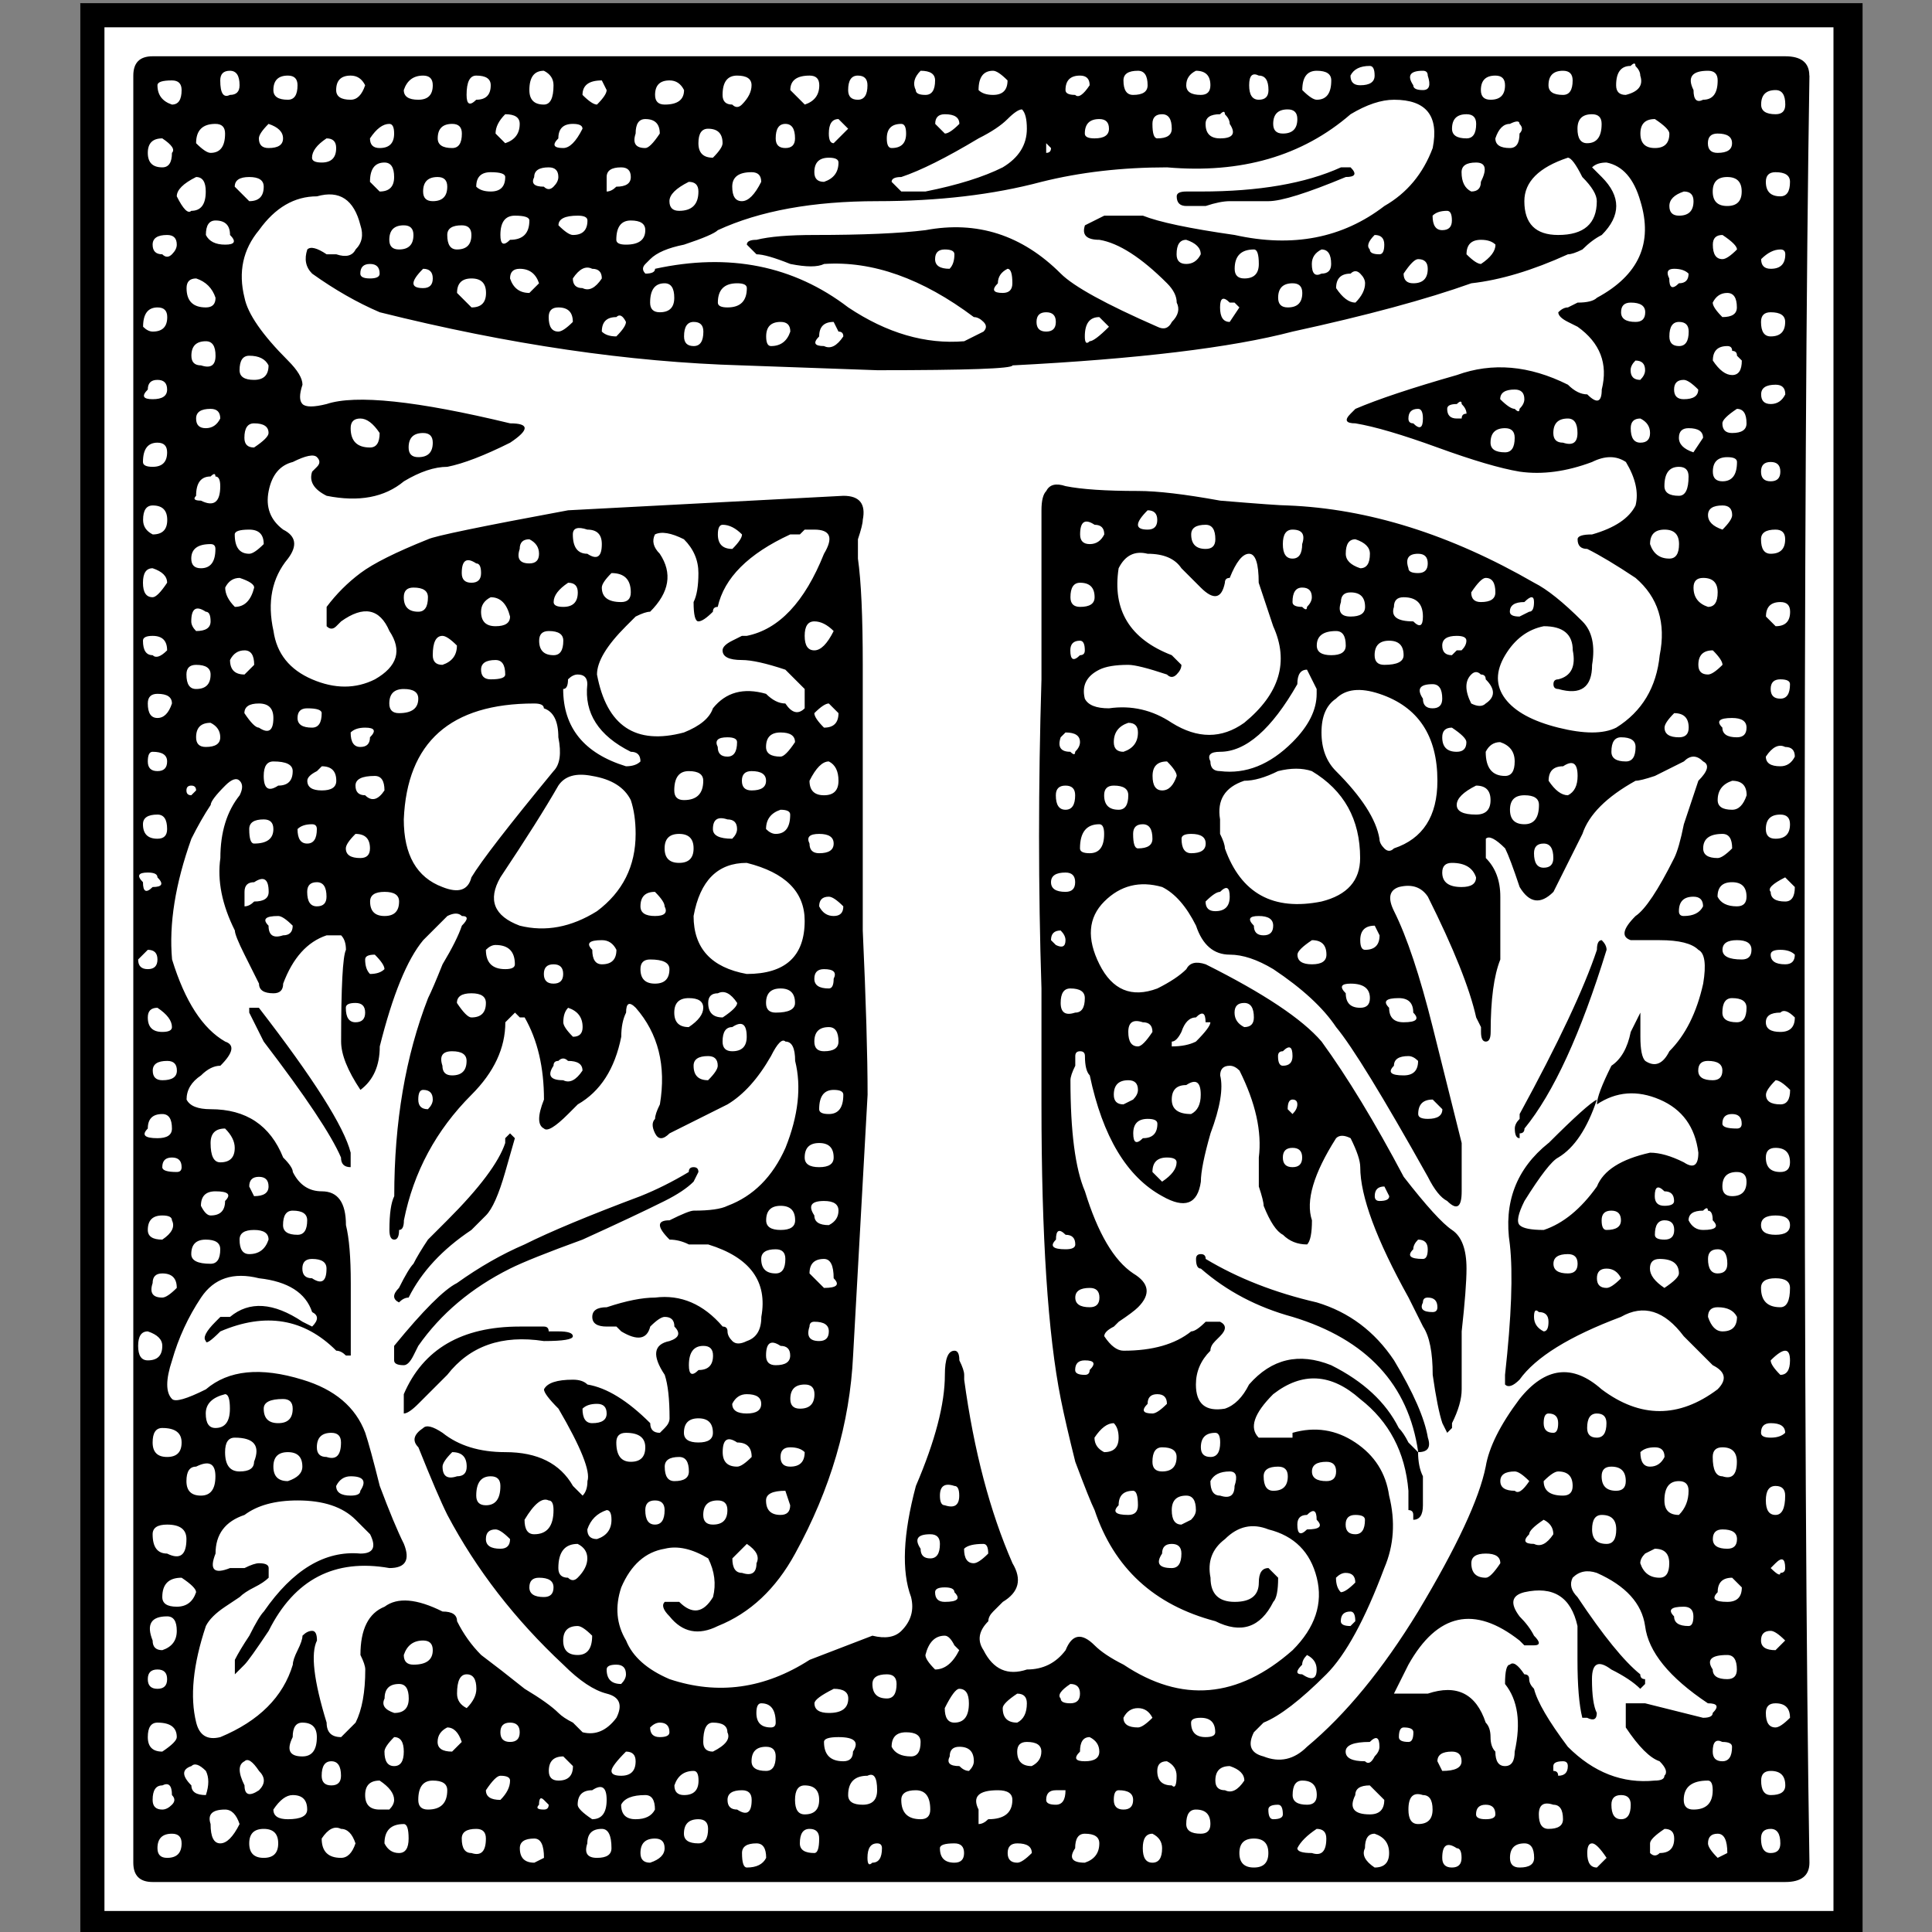 <?xml version="1.0" encoding="UTF-8" standalone="no"?>
<svg
   xmlns:dc="http://purl.org/dc/elements/1.1/"
   xmlns:cc="http://creativecommons.org/ns#"
   xmlns:rdf="http://www.w3.org/1999/02/22-rdf-syntax-ns#"
   xmlns:svg="http://www.w3.org/2000/svg"
   xmlns="http://www.w3.org/2000/svg"
   xmlns:sodipodi="http://sodipodi.sourceforge.net/DTD/sodipodi-0.dtd"
   xmlns:inkscape="http://www.inkscape.org/namespaces/inkscape"
   width="16.0px"
   height="16.0px"
   viewBox="0 0 16.0 16.0"
   version="1.1"
   id="SVGRoot"
   sodipodi:docname="favicon.svg"
   inkscape:version="1.0.2 (e86c870879, 2021-01-15, custom)">
  <rect x="0" y="0" width="16.0" height="16.0" fill="#808080" stroke="none"/>
  <defs
     id="defs18" />
  <sodipodi:namedview
     id="base"
     pagecolor="#ffffff"
     bordercolor="#666666"
     borderopacity="1.0"
     inkscape:pageopacity="0.0"
     inkscape:pageshadow="2"
     inkscape:zoom="47.320011"
     inkscape:cx="11.833107"
     inkscape:cy="14.617644"
     inkscape:document-units="px"
     inkscape:current-layer="layer1"
     inkscape:document-rotation="0"
     showgrid="true"
     inkscape:window-width="1920"
     inkscape:window-height="1001"
     inkscape:window-x="-9"
     inkscape:window-y="-9"
     inkscape:window-maximized="1">
    <inkscape:grid
       type="xygrid"
       id="grid27" />
  </sodipodi:namedview>
  <g
     inkscape:label="Layer 1"
     inkscape:groupmode="layer"
     id="layer1">
    <rect
       style="fill:#ffffff;fill-opacity:1;stroke:none;stroke-width:0.082"
       id="rect845"
       width="14.76"
       height="16"
       x="0.664"
       y="0.029" />
    <g
       aria-label="T"
       id="text40"
       style="font-style:normal;font-weight:normal;font-size:75px;line-height:1.25;font-family:sans-serif;fill:#000000;fill-opacity:1;stroke:none;stroke-width:1.875">
      <path
         d="m 14.985,0.626 q -0.04,2.48 -0.04,7.4 0,4.92 0.04,7.4 0,0.16 -0.2,0.16 H 1.264 q -0.16,0 -0.16,-0.16 V 0.626 q 0,-0.16 0.16,-0.16 H 14.784 q 0.2,0 0.2,0.16 z m -2.16,8.84 q 0.32,-0.32 0.4,-0.36 -0.12,0.36 -0.32,0.48 -0.08,0.04 -0.28,0.36 -0.08,0.16 -0.04,0.2 0.04,0.04 0.2,0.04 0.24,-0.08 0.44,-0.36 0.08,-0.2 0.44,-0.28 0.12,0 0.28,0.08 0.12,0.08 0.12,-0.08 -0.04,-0.32 -0.32,-0.44 -0.28,-0.12 -0.52,0.04 0,-0.08 0.12,-0.32 0.12,-0.08 0.16,-0.28 l 0.08,-0.16 v 0.2 q 0,0.16 0.04,0.2 0.12,0.08 0.2,-0.08 0.2,-0.2 0.28,-0.56 0.04,-0.24 -0.04,-0.28 -0.08,-0.08 -0.32,-0.08 h -0.08 -0.16 q -0.12,-0.04 0.04,-0.2 0.12,-0.08 0.32,-0.48 0.04,-0.08 0.08,-0.28 0.08,-0.24 0.12,-0.36 0.12,-0.12 0.04,-0.16 -0.08,-0.08 -0.16,0 -0.08,0.04 -0.24,0.12 -0.12,0.04 -0.16,0.04 -0.36,0.2 -0.44,0.44 l -0.24,0.48 q -0.16,0.16 -0.28,-0.04 -0.08,-0.24 -0.12,-0.32 -0.12,-0.12 -0.16,-0.08 v 0.16 q 0.12,0.12 0.12,0.32 v 0.12 q 0,0.12 0,0.24 0,0.08 0,0.12 v 0.04 q -0.08,0.2 -0.08,0.6 0,0.08 -0.04,0.08 -0.04,0 -0.04,-0.08 0,-0.04 0,-0.04 l -0.04,-0.08 q -0.08,-0.36 -0.4,-1 -0.08,-0.12 -0.24,-0.08 -0.12,0.04 -0.04,0.2 0.16,0.32 0.32,0.96 l 0.24,0.96 q 0,0.04 0,0.12 0,0.08 0,0.16 0,0.08 0,0.12 0,0.2 -0.12,0.08 -0.08,-0.04 -0.16,-0.2 -0.56,-1 -0.76,-1.24 -0.16,-0.24 -0.52,-0.48 -0.2,-0.12 -0.36,-0.12 -0.2,0 -0.28,-0.24 -0.12,-0.24 -0.28,-0.32 -0.28,-0.08 -0.48,0.12 -0.2,0.2 -0.04,0.52 0.16,0.32 0.48,0.2 0.16,-0.08 0.24,-0.16 0.04,-0.08 0.16,-0.04 0.72,0.36 0.96,0.64 0.32,0.44 0.68,1.12 0.28,0.36 0.4,0.44 0.12,0.08 0.12,0.32 0,0.16 -0.04,0.52 0,0.32 0,0.48 0,0.12 -0.08,0.28 v 0.04 l -0.04,0.04 -0.04,-0.08 q -0.04,-0.12 -0.08,-0.4 0,-0.28 -0.08,-0.4 l -0.12,-0.24 q -0.4,-0.72 -0.4,-1.08 0,-0.08 -0.08,-0.24 -0.08,-0.04 -0.12,0 -0.28,0.44 -0.2,0.68 0,0.16 -0.04,0.2 -0.12,0 -0.2,-0.08 -0.08,-0.04 -0.16,-0.24 0,-0.04 -0.04,-0.16 0,-0.16 0,-0.24 0.04,-0.32 -0.16,-0.72 -0.04,-0.04 -0.08,-0.04 -0.08,0 -0.08,0.08 0.04,0.16 -0.08,0.48 -0.08,0.28 -0.08,0.4 -0.04,0.28 -0.32,0.12 -0.44,-0.24 -0.6,-1 -0.04,-0.04 -0.04,-0.16 0,-0.04 -0.04,-0.04 -0.04,0 -0.04,0.04 v 0.08 q -0.04,0.08 -0.04,0.12 0,0.64 0.12,0.92 0.16,0.52 0.4,0.68 0.2,0.12 0.04,0.28 -0.04,0.04 -0.16,0.12 l -0.04,0.04 q -0.08,0.04 -0.08,0.08 0.08,0.12 0.16,0.12 0.36,0 0.56,-0.16 0.04,0 0.12,-0.08 H 10.104 q 0.08,0.04 0,0.12 l -0.04,0.04 q -0.04,0.04 -0.04,0.08 -0.12,0.12 -0.12,0.28 0,0.24 0.24,0.2 0.12,-0.04 0.2,-0.2 0.28,-0.32 0.68,-0.16 0.4,0.2 0.56,0.52 0.04,0.04 0.08,0.12 0.04,0.04 0.08,0.08 0,0.12 0.04,0.2 v 0.24 q 0,0.12 -0.08,0.12 v -0.04 q 0,-0.04 -0.04,-0.04 v -0.16 q -0.04,-0.48 -0.4,-0.76 -0.36,-0.32 -0.72,-0.04 -0.24,0.24 -0.12,0.36 h 0.28 v -0.04 q 0.28,-0.08 0.52,0.08 0.24,0.16 0.28,0.44 0.08,0.32 -0.04,0.6 -0.24,0.64 -0.48,0.88 -0.32,0.32 -0.52,0.4 l -0.08,0.08 q -0.08,0.16 0.08,0.2 0.2,0.08 0.36,-0.08 0.48,-0.4 0.92,-1.12 0.48,-0.8 0.56,-1.2 0.04,-0.24 0.28,-0.56 0.32,-0.4 0.68,-0.08 0.48,0.36 0.96,0 0.12,-0.12 -0.04,-0.2 l -0.24,-0.24 q -0.24,-0.32 -0.52,-0.16 -0.64,0.24 -0.84,0.52 -0.08,0.08 -0.12,0.04 v -0.08 q 0.08,-0.72 0.04,-1.08 -0.08,-0.52 0.32,-0.84 z m -4.2,-1.28 q -0.04,-1.24 0,-2.56 v -0.2 -1.2 q 0,-0.12 0.04,-0.16 0.04,-0.08 0.16,-0.04 0.2,0.04 0.6,0.04 0.24,0 0.68,0.08 0.48,0.04 0.56,0.04 1,0.04 2.04,0.64 0.16,0.08 0.4,0.32 0.12,0.12 0.08,0.36 0,0.28 -0.28,0.2 -0.04,0 -0.04,-0.04 0,-0.04 0.04,-0.04 0.16,-0.04 0.12,-0.24 0,-0.2 -0.24,-0.2 -0.2,0.04 -0.32,0.24 -0.12,0.2 0,0.36 0.12,0.16 0.44,0.24 0.32,0.08 0.48,0 0.32,-0.2 0.36,-0.6 0.08,-0.4 -0.2,-0.64 -0.24,-0.16 -0.4,-0.24 -0.08,0 -0.08,-0.08 0,-0.04 0.12,-0.04 0.28,-0.08 0.36,-0.24 0.04,-0.16 -0.08,-0.36 -0.12,-0.08 -0.28,0 -0.32,0.12 -0.6,0.08 -0.24,-0.04 -0.68,-0.2 -0.44,-0.16 -0.68,-0.2 -0.12,0 -0.04,-0.08 l 0.04,-0.04 q 0.28,-0.12 0.84,-0.28 0.44,-0.16 0.92,0.08 0.08,0.08 0.16,0.08 0.12,0.12 0.12,-0.04 0.08,-0.32 -0.2,-0.52 l -0.08,-0.04 q -0.08,-0.04 -0.08,-0.08 0.04,-0.04 0.08,-0.04 l 0.08,-0.04 q 0.12,0 0.16,-0.04 0.52,-0.28 0.36,-0.8 -0.08,-0.28 -0.28,-0.32 -0.08,0 -0.12,0.04 l 0.08,0.08 q 0.24,0.24 0,0.48 -0.08,0.04 -0.16,0.12 -0.08,0.04 -0.12,0.04 -0.44,0.2 -0.8,0.24 -0.56,0.2 -1.48,0.4 -0.76,0.2 -2.32,0.28 0,0.04 -1.12,0.04 l -1.12,-0.04 q -1.4,-0.04 -3,-0.44 -0.28,-0.12 -0.56,-0.32 -0.08,-0.08 -0.04,-0.2 0.04,-0.04 0.16,0.04 h 0.08 q 0.12,0.04 0.16,-0.04 0.08,-0.08 0.04,-0.2 -0.08,-0.32 -0.36,-0.24 -0.28,0 -0.48,0.28 -0.2,0.24 -0.12,0.56 0.04,0.2 0.36,0.52 0.12,0.12 0.12,0.2 -0.04,0.12 0,0.16 0.04,0.04 0.2,0 0.36,-0.12 1.52,0.16 0.24,0 0,0.16 -0.32,0.16 -0.52,0.2 -0.16,0 -0.36,0.12 -0.24,0.2 -0.64,0.12 -0.16,-0.08 -0.12,-0.2 l 0.04,-0.04 q 0.04,-0.04 0,-0.08 -0.04,-0.04 -0.2,0.04 -0.16,0.04 -0.2,0.24 -0.04,0.2 0.12,0.32 0.16,0.08 0.04,0.24 -0.2,0.24 -0.12,0.6 0.04,0.28 0.32,0.4 0.28,0.12 0.52,0 0.28,-0.16 0.12,-0.4 -0.12,-0.28 -0.4,-0.08 l -0.04,0.04 q -0.04,0.04 -0.08,0 v -0.16 q 0.12,-0.16 0.28,-0.28 0.16,-0.12 0.56,-0.28 0.08,-0.04 1.16,-0.24 l 2.28,-0.12 q 0.2,0 0.16,0.2 0,0.04 -0.04,0.16 0,0.12 0,0.16 0.04,0.28 0.04,0.88 0,0.56 0,0.84 0,0.48 0,1.36 0.04,0.88 0.04,1.36 l -0.12,2.16 q -0.04,0.84 -0.48,1.64 -0.24,0.44 -0.64,0.6 -0.24,0.12 -0.4,-0.08 -0.08,-0.08 -0.04,-0.12 h 0.12 q 0.16,0.16 0.28,-0.04 0.04,-0.16 -0.04,-0.32 -0.2,-0.12 -0.36,-0.08 -0.24,0.04 -0.36,0.32 -0.08,0.24 0.04,0.44 0.08,0.2 0.36,0.32 0.6,0.2 1.16,-0.16 l 0.52,-0.2 q 0.16,0.04 0.24,-0.04 0.12,-0.12 0.08,-0.28 -0.12,-0.32 0.04,-0.92 0.24,-0.56 0.24,-0.92 0,-0.2 0.08,-0.2 0.04,0 0.04,0.08 0.04,0.08 0.04,0.12 v 0.04 q 0.12,0.88 0.4,1.52 0.12,0.2 -0.08,0.32 -0.04,0.04 -0.08,0.08 -0.04,0.04 -0.04,0.08 -0.12,0.12 -0.04,0.24 0.12,0.24 0.36,0.16 0.2,0 0.32,-0.16 0.08,-0.2 0.24,-0.04 0.08,0.08 0.24,0.16 0.72,0.48 1.4,-0.12 0.28,-0.28 0.2,-0.6 -0.08,-0.32 -0.4,-0.4 -0.2,-0.08 -0.36,0.08 -0.16,0.12 -0.12,0.32 0,0.2 0.2,0.2 0.2,0 0.2,-0.16 0,-0.12 0.08,-0.12 l 0.08,0.08 q 0,0.16 -0.04,0.2 -0.16,0.32 -0.48,0.16 -0.76,-0.2 -1,-0.92 -0.04,-0.08 -0.16,-0.4 -0.08,-0.32 -0.12,-0.52 -0.16,-0.8 -0.16,-2.44 z m -5.68,6.08 q 0.08,-0.16 0.08,-0.44 0,-0.04 -0.04,-0.12 0,-0.32 0.2,-0.4 0.16,-0.12 0.48,0.04 0.12,0 0.12,0.08 0.08,0.16 0.2,0.28 0.16,0.12 0.36,0.28 0.2,0.12 0.28,0.2 0.04,0.04 0.12,0.08 l 0.08,0.08 q 0.16,0.04 0.28,-0.12 0.08,-0.16 -0.08,-0.2 -0.16,-0.04 -0.36,-0.24 -0.6,-0.56 -0.96,-1.24 -0.08,-0.16 -0.24,-0.56 -0.08,-0.08 0.04,-0.16 0.04,-0.04 0.16,0.04 0.2,0.16 0.52,0.16 0.4,0 0.56,0.28 l 0.08,0.08 q 0.04,-0.04 0.04,-0.12 0.04,-0.12 -0.24,-0.6 -0.12,-0.12 -0.12,-0.16 0.04,-0.08 0.24,-0.08 0.08,0 0.12,0.04 0.24,0.04 0.52,0.32 0,0.08 0.08,0.08 l 0.04,-0.04 q 0.04,-0.04 0.04,-0.08 0,-0.24 -0.04,-0.36 -0.16,-0.24 0.04,-0.28 0.12,-0.04 0.04,-0.12 0,-0.08 -0.08,-0.08 -0.04,0 -0.12,0.08 -0.04,0.16 -0.24,0.04 l -0.04,-0.04 q -0.04,0 -0.08,0 -0.12,0 -0.12,-0.08 0,-0.08 0.12,-0.08 0.24,-0.08 0.4,-0.08 0.32,-0.04 0.56,0.24 0.04,0 0.04,0.04 0,0.04 0.04,0.08 0.04,0.04 0.12,0 0.12,-0.04 0.12,-0.2 0.08,-0.44 -0.44,-0.6 -0.04,0 -0.16,0 -0.08,-0.04 -0.16,-0.04 -0.08,-0.08 -0.08,-0.12 0,-0.04 0.08,-0.04 0.16,-0.08 0.2,-0.08 0.2,0 0.28,-0.04 0.32,-0.12 0.48,-0.48 0.16,-0.4 0.08,-0.72 0,-0.16 -0.08,-0.16 -0.04,-0.04 -0.12,0.12 -0.16,0.28 -0.36,0.4 l -0.48,0.24 q -0.08,0.08 -0.12,0 -0.04,-0.08 0,-0.12 0,-0.04 0.04,-0.12 0.08,-0.48 -0.2,-0.8 -0.08,-0.08 -0.08,0.04 -0.04,0.08 -0.04,0.2 -0.08,0.4 -0.36,0.56 l -0.08,0.08 q -0.16,0.16 -0.2,0.12 -0.08,-0.04 0,-0.24 0,-0.4 -0.16,-0.68 h -0.04 l -0.04,-0.04 -0.08,0.08 q 0,0.32 -0.28,0.6 -0.44,0.44 -0.56,1.04 0,0.08 -0.04,0.08 0,0.08 -0.04,0.08 -0.04,0 -0.04,-0.08 0,-0.2 0.04,-0.28 0,-0.92 0.28,-1.64 0.04,-0.08 0.12,-0.28 0.12,-0.2 0.16,-0.32 0.08,-0.08 0,-0.08 -0.04,-0.04 -0.12,0 l -0.2,0.2 q -0.2,0.24 -0.36,0.88 0,0.24 -0.16,0.36 -0.16,-0.24 -0.16,-0.4 0,-0.68 0.04,-0.76 0,-0.08 -0.04,-0.12 h -0.12 q -0.24,0.08 -0.36,0.4 0,0.08 -0.08,0.08 -0.12,0 -0.12,-0.08 -0.04,-0.08 -0.12,-0.24 -0.08,-0.16 -0.08,-0.2 -0.16,-0.32 -0.12,-0.6 0,-0.32 0.16,-0.52 0.04,-0.08 0,-0.12 -0.04,-0.04 -0.12,0.04 -0.12,0.12 -0.12,0.16 -0.08,0.12 -0.16,0.28 -0.2,0.56 -0.16,1 0.16,0.52 0.44,0.68 0.12,0.04 -0.04,0.2 -0.08,0 -0.16,0.08 -0.12,0.08 -0.12,0.2 0.04,0.08 0.2,0.08 0.44,0 0.6,0.4 0.08,0.08 0.08,0.12 0.08,0.16 0.24,0.16 0.2,0 0.2,0.28 0.04,0.16 0.04,0.48 0,0.32 0,0.52 v 0.08 h -0.04 q -0.04,-0.04 -0.08,-0.04 -0.4,-0.4 -0.96,-0.16 -0.12,0.12 -0.12,0.08 -0.04,-0.04 0.08,-0.16 l 0.04,-0.04 q 0.04,0 0.08,0 0.24,-0.2 0.6,0.04 l 0.08,0.04 q 0.08,-0.08 0,-0.12 -0.08,-0.24 -0.44,-0.28 -0.32,-0.08 -0.48,0.16 -0.16,0.24 -0.24,0.52 -0.08,0.24 0,0.32 0.04,0.04 0.28,-0.08 0.28,-0.24 0.8,-0.08 0.4,0.12 0.52,0.44 0.04,0.12 0.12,0.44 0.12,0.32 0.2,0.48 0.08,0.2 -0.12,0.2 -0.68,-0.12 -1,0.52 -0.16,0.24 -0.2,0.28 l -0.08,0.08 v -0.12 q 0.04,-0.08 0.12,-0.2 0.08,-0.16 0.12,-0.2 0.36,-0.52 0.8,-0.48 0.16,0 0.08,-0.16 l -0.12,-0.12 q -0.16,-0.16 -0.48,-0.16 -0.28,0 -0.44,0.12 -0.24,0.08 -0.24,0.32 -0.08,0.2 0.12,0.12 0.04,0 0.12,0 0.08,-0.04 0.12,-0.04 0.08,0 0.08,0.04 v 0.08 q -0.04,0.04 -0.12,0.08 -0.08,0.04 -0.12,0.08 l -0.12,0.08 q -0.12,0.08 -0.16,0.16 -0.16,0.48 -0.08,0.8 0.04,0.16 0.2,0.12 0.48,-0.2 0.6,-0.6 0,-0.04 0.04,-0.12 0.04,-0.08 0.04,-0.12 0.04,-0.04 0.08,-0.04 0.04,0 0.04,0.08 -0.08,0.16 0.08,0.68 0,0.12 0.12,0.12 z m 5.12,-11.64 q -0.64,-0.48 -1.24,-0.44 -0.08,0.04 -0.28,0 -0.2,-0.08 -0.28,-0.08 l -0.08,-0.08 q 0,-0.04 0.08,-0.04 0.16,-0.04 0.48,-0.04 0.6,0 0.92,-0.04 0.64,-0.12 1.12,0.36 0.16,0.16 0.8,0.44 0.08,0.04 0.12,-0.04 0.08,-0.08 0.04,-0.16 0,-0.08 -0.08,-0.16 -0.32,-0.32 -0.56,-0.36 -0.16,0 -0.12,-0.12 l 0.16,-0.08 h 0.32 q 0.2,0.08 0.76,0.16 0.72,0.16 1.24,-0.24 0.28,-0.16 0.4,-0.48 0.08,-0.4 -0.32,-0.4 -0.16,0 -0.36,0.12 -0.6,0.52 -1.52,0.44 -0.56,0 -1.04,0.12 -0.6,0.16 -1.36,0.16 -0.8,0 -1.32,0.24 -0.04,0.04 -0.28,0.12 -0.2,0.04 -0.28,0.12 l -0.04,0.04 q -0.04,0.04 0,0.08 0.08,0 0.08,-0.04 0.92,-0.2 1.6,0.32 0.48,0.32 0.96,0.28 l 0.16,-0.08 q 0.04,-0.04 0,-0.08 -0.04,-0.04 -0.08,-0.04 z M 13.104,14.226 q -0.04,-0.16 -0.04,-0.48 v -0.28 q -0.08,-0.36 -0.44,-0.28 -0.16,0.04 -0.04,0.2 0.08,0.08 0.12,0.16 0.08,0.08 0,0.08 h -0.08 l -0.04,-0.04 q -0.56,-0.44 -0.92,0.2 l -0.12,0.24 h 0.28 q 0.36,-0.12 0.48,0.24 0.04,0.04 0.04,0.12 0,0.08 0.04,0.12 0,0.12 0.08,0.12 0.08,0 0.08,-0.12 0.08,-0.36 -0.08,-0.56 0,-0.16 0.04,-0.16 0.04,-0.04 0.12,0.08 0.04,0 0.04,0.04 0,0.04 0.04,0.08 0.04,0.16 0.28,0.48 0.32,0.32 0.72,0.28 0.08,0 0.08,-0.04 0.04,-0.04 -0.04,-0.12 -0.12,-0.04 -0.28,-0.28 v -0.2 h 0.16 l 0.48,0.12 q 0.08,0 0.08,-0.04 0.08,-0.08 -0.04,-0.08 -0.48,-0.32 -0.52,-0.64 -0.04,-0.28 -0.4,-0.44 -0.12,-0.04 -0.2,0.04 -0.04,0.08 0.04,0.16 0.32,0.48 0.52,0.64 0,0.04 0.04,0.04 v 0.04 l -0.04,0.04 q -0.08,-0.08 -0.24,-0.16 -0.16,-0.12 -0.16,0.08 0,0.2 0.04,0.28 0,0.08 -0.08,0.04 z M 5.184,5.186 q -0.24,0.24 -0.24,0.4 0.12,0.64 0.72,0.48 0.2,-0.08 0.24,-0.2 0.16,-0.2 0.44,-0.12 0.08,0.08 0.16,0.08 0.08,0.12 0.16,0.04 v -0.16 l -0.16,-0.16 q -0.24,-0.08 -0.36,-0.08 -0.16,0 -0.16,-0.08 0,-0.04 0.08,-0.08 l 0.08,-0.04 h 0.04 q 0.4,-0.08 0.64,-0.68 0.12,-0.2 -0.08,-0.2 -0.04,0 -0.08,0 l -0.04,0.04 q -0.04,0 -0.08,0 -0.52,0.24 -0.6,0.6 -0.04,0 -0.04,0.04 -0.08,0.08 -0.12,0.08 -0.04,0 -0.04,-0.16 0.04,-0.08 0.04,-0.24 0,-0.16 -0.12,-0.28 -0.16,-0.08 -0.24,-0.04 -0.04,0.08 0.04,0.16 0.16,0.24 -0.08,0.48 -0.04,0 -0.12,0.04 -0.04,0.04 -0.08,0.08 z m 4.48,0.4 q -0.24,-0.08 -0.32,-0.08 -0.16,0 -0.24,0.04 -0.16,0.08 -0.12,0.24 0.04,0.08 0.2,0.08 0.28,-0.04 0.52,0.12 0.32,0.2 0.6,0 0.44,-0.36 0.24,-0.8 l -0.12,-0.36 q 0,-0.24 -0.08,-0.24 -0.08,0 -0.16,0.2 -0.04,0 -0.04,0.04 -0.04,0.2 -0.2,0.04 l -0.16,-0.16 q -0.08,-0.12 -0.28,-0.12 -0.16,-0.04 -0.24,0.12 -0.08,0.52 0.44,0.72 l 0.08,0.08 q 0,0.04 -0.04,0.08 -0.04,0.04 -0.08,0 z m -5.24,0.24 q -1.04,0 -1.08,0.96 0,0.44 0.32,0.56 0.2,0.08 0.24,-0.08 0.12,-0.2 0.68,-0.88 0.08,-0.08 0.04,-0.28 0,-0.2 -0.12,-0.24 0,-0.04 -0.08,-0.04 z m -0.12,1.84 q 0.32,0.08 0.64,-0.12 0.32,-0.24 0.32,-0.64 0,-0.16 -0.04,-0.28 -0.08,-0.16 -0.32,-0.2 -0.2,-0.04 -0.28,0.08 -0.16,0.28 -0.48,0.76 -0.16,0.28 0.16,0.4 z m 6.64,-0.2 q 0.32,-0.08 0.32,-0.36 0,-0.48 -0.4,-0.72 -0.12,-0.04 -0.28,0 -0.16,0.08 -0.28,0.08 -0.24,0.08 -0.2,0.32 0,0.04 0,0.12 0.04,0.08 0.04,0.12 0.2,0.56 0.8,0.44 z m 0.6,-0.44 q 0.36,-0.12 0.36,-0.56 0,-0.56 -0.48,-0.72 -0.24,-0.08 -0.36,0.04 -0.12,0.08 -0.12,0.28 0,0.2 0.12,0.32 0.32,0.32 0.36,0.56 0,0.04 0.04,0.08 0.04,0.04 0.08,0 z m -4.88,0.6 q 0,-0.36 -0.48,-0.48 -0.36,0 -0.44,0.44 0,0.4 0.44,0.48 0.48,0 0.48,-0.44 z m 0.8,-6.04 h 0.2 q 0.4,-0.08 0.64,-0.2 0.2,-0.12 0.2,-0.32 0,-0.12 -0.04,-0.16 -0.04,0 -0.12,0.08 -0.08,0.08 -0.24,0.16 -0.4,0.24 -0.64,0.32 -0.08,0 -0.08,0.04 z m 5.16,0.08 q 0,0.28 0.28,0.28 0.32,0 0.32,-0.28 0,-0.08 -0.12,-0.2 -0.08,-0.16 -0.12,-0.16 -0.36,0.12 -0.36,0.36 z m -1.92,4.48 q 0.2,-0.2 0.2,-0.4 v -0.04 l -0.08,-0.16 q -0.08,0 -0.08,0.12 -0.32,0.56 -0.64,0.56 -0.12,0 -0.08,0.08 0,0.08 0.08,0.08 0.32,0.04 0.6,-0.24 z m -6,-0.52 q 0,0.08 -0.04,0.08 0,0.48 0.52,0.64 0.08,0 0.12,-0.04 0,-0.08 -0.08,-0.08 -0.4,-0.2 -0.36,-0.56 0,-0.08 -0.08,-0.08 -0.04,0 -0.08,0.04 z m -1.36,5.68 q 0.04,0 0.08,-0.08 l 0.04,-0.08 q 0.28,-0.4 0.76,-0.64 0.16,-0.08 0.6,-0.24 0.44,-0.2 0.68,-0.32 0.16,-0.08 0.24,-0.16 l 0.04,-0.08 q 0,-0.04 -0.04,-0.04 -0.04,0 -0.04,0.04 -0.2,0.12 -0.4,0.2 -0.64,0.24 -0.96,0.4 -0.28,0.12 -0.56,0.32 -0.16,0.08 -0.52,0.52 v 0.12 q 0,0.04 0.08,0.04 z m 0.96,-0.32 q -0.72,0 -0.96,0.56 v 0.16 q 0.04,0 0.12,-0.08 l 0.24,-0.24 q 0.28,-0.36 0.8,-0.28 0.24,0 0.24,-0.04 0,-0.04 -0.12,-0.04 -0.04,0 -0.08,0 0,-0.04 -0.04,-0.04 z m -0.04,-1.56 -0.04,-0.04 -0.04,0.04 v 0.04 q -0.08,0.24 -0.48,0.64 -0.04,0.04 -0.16,0.16 -0.08,0.12 -0.12,0.2 -0.04,0.04 -0.12,0.2 -0.08,0.08 0,0.12 0.04,-0.04 0.08,-0.04 0.16,-0.32 0.52,-0.56 l 0.12,-0.12 q 0.08,-0.08 0.16,-0.36 z m -2.2,-1.04 0.12,0.24 q 0.52,0.68 0.64,0.96 0,0.08 0.08,0.08 v -0.12 q -0.08,-0.32 -0.76,-1.2 h -0.08 z M 11.745,12.026 q 0.12,0 0.08,-0.12 -0.04,-0.24 -0.28,-0.64 -0.24,-0.36 -0.64,-0.48 -0.52,-0.12 -0.92,-0.36 0,-0.04 -0.04,-0.04 -0.04,0 -0.04,0.04 0,0.08 0.04,0.08 0.32,0.28 0.76,0.4 0.92,0.28 1.04,1.12 z m 0.84,-2.6 q 0,-0.04 0,-0.04 0.04,0 0.04,-0.04 0.36,-0.44 0.68,-1.48 0,-0.04 -0.04,-0.08 -0.04,0 -0.04,0.08 -0.16,0.48 -0.64,1.36 v 0.04 q -0.04,0.04 -0.04,0.08 0,0.08 0.04,0.08 z m -2.4,-7.76 h 0.32 q 0.16,0 0.64,-0.2 0.12,0 0.04,-0.08 h -0.08 q -0.44,0.2 -1.16,0.2 h -0.12 q -0.08,0 -0.08,0.04 0,0.08 0.08,0.08 0.04,0 0.16,0 0.12,-0.04 0.2,-0.04 z M 7.024,14.866 q 0,0.08 0.12,0.08 0.12,0 0.12,-0.12 0,-0.16 -0.08,-0.12 -0.16,0 -0.16,0.16 z m -4.92,-2.76 q 0.08,-0.2 -0.16,-0.2 -0.08,0 -0.08,0.12 0,0.16 0.12,0.16 0.12,0 0.12,-0.08 z m 6.08,2.96 q 0.2,0 0.2,-0.16 0,-0.08 -0.12,-0.08 -0.24,0 -0.16,0.16 0,0.08 0,0.12 0.04,0 0.08,-0.04 z m -2.96,-2.96 q 0.12,0 0.12,-0.12 0,-0.12 -0.16,-0.12 -0.08,0 -0.08,0.08 0,0.16 0.12,0.16 z m -3.88,1.12 q 0,0.08 0.12,0.08 0.12,0 0.16,-0.12 0,-0.04 -0.12,-0.12 -0.16,0 -0.16,0.16 z m 8.48,-4.24 q -0.12,0 -0.12,0.12 0,0.12 0.16,0.12 0.08,-0.04 0.08,-0.16 0,-0.16 -0.12,-0.08 z m -8.08,6.12 q 0,0.16 0.08,0.16 0.08,0 0.16,-0.16 -0.04,-0.12 -0.12,-0.12 -0.16,0 -0.12,0.12 z m -0.04,-13.52 q 0,-0.12 -0.08,-0.12 -0.16,0.08 -0.16,0.16 0.08,0.16 0.12,0.12 0.12,0 0.12,-0.16 z m 5,4.88 q 0,0.12 0.12,0.12 0.12,0 0.12,-0.12 0,-0.12 -0.08,-0.16 -0.08,0 -0.16,0.16 z m -1.08,0.44 q -0.12,0 -0.12,0.12 0,0.12 0.12,0.12 0.12,0 0.12,-0.12 0,-0.12 -0.12,-0.12 z m 2.12,6.92 q 0.12,0 0.2,-0.16 l -0.04,-0.04 q -0.04,-0.08 -0.08,-0.08 -0.12,0 -0.16,0.16 0,0.04 0.08,0.12 z m 6,-3.4 q -0.08,0 -0.08,0.08 0,0.08 0.12,0.16 0.12,-0.08 0.12,-0.12 0,-0.12 -0.16,-0.12 z m -8.84,4.64 q 0.12,0 0.12,-0.16 0,-0.16 -0.12,-0.08 -0.12,0 -0.12,0.12 0,0.04 0.12,0.12 z m 2,-4.48 q 0,-0.16 -0.08,-0.16 -0.12,0 -0.12,0.12 0.08,0.08 0.12,0.12 0.16,0 0.08,-0.08 z m -0.24,-1 q 0,0.08 0.12,0.08 0.12,0 0.12,-0.08 0,-0.12 -0.12,-0.12 -0.12,0 -0.12,0.12 z m 3.24,-0.96 q 0.12,-0.12 0.12,-0.16 h -0.04 q 0,-0.12 -0.08,-0.04 -0.08,0 -0.12,0.12 -0.04,0.08 -0.08,0.08 v 0.04 q 0.12,0 0.2,-0.04 z m -8.36,4.12 q 0,-0.12 -0.16,-0.12 -0.12,0 -0.12,0.08 0,0.16 0.12,0.16 0.16,0.08 0.16,-0.12 z m 4.52,-11.88 q 0.04,0.04 0.08,0 0.08,-0.08 0.08,-0.16 0,-0.08 -0.12,-0.08 -0.12,0 -0.12,0.16 0,0.08 0.08,0.08 z m -3.64,5.52 q 0,-0.08 -0.16,-0.08 -0.08,0 -0.08,0.12 0,0.16 0.12,0.08 0.12,0 0.12,-0.12 z m 0.76,8.88 q 0.04,0.08 0.12,0.08 0.08,0 0.08,-0.12 0,-0.12 -0.04,-0.12 -0.16,0 -0.16,0.16 z m 1.96,-0.32 q 0,0.12 0.12,0.12 0.12,0 0.16,-0.08 0,-0.12 -0.08,-0.12 -0.16,0 -0.2,0.08 z m -1.16,-9.88 q 0,0.12 0.12,0.12 0.12,0 0.12,-0.08 -0.04,-0.16 -0.16,-0.16 -0.08,0.04 -0.08,0.12 z m 3.72,9.92 q 0,-0.16 -0.12,-0.16 -0.12,0 -0.12,0.08 0,0.16 0.16,0.16 0.08,0 0.08,-0.08 z M 12.825,6.466 q 0.08,0.12 0.16,0.12 0.08,-0.04 0.08,-0.16 0,-0.16 -0.12,-0.08 -0.12,0 -0.12,0.12 z M 4.424,12.706 q 0.16,0 0.16,-0.2 0,-0.08 -0.04,-0.08 -0.08,-0.04 -0.2,0.16 0,0.12 0.08,0.12 z m 0.28,0.36 q 0.04,0.04 0.08,0 0.08,-0.08 0.08,-0.16 0,-0.08 -0.08,-0.12 -0.16,0 -0.16,0.2 0,0.08 0.08,0.08 z m -2.2,1.48 q 0.12,0 0.12,-0.16 0,-0.12 -0.12,-0.12 -0.08,0 -0.08,0.12 -0.08,0.16 0.08,0.16 z M 14.225,0.666 q 0,-0.08 -0.08,-0.08 -0.2,0 -0.12,0.16 0,0.12 0.08,0.08 0.12,0 0.12,-0.16 z M 1.544,12.266 q 0,0.12 0.12,0.12 0.12,0 0.12,-0.16 0,-0.16 -0.16,-0.08 -0.08,0 -0.08,0.12 z m 13.28,-1.6 q 0,-0.08 -0.12,-0.08 -0.12,0 -0.12,0.08 0,0.16 0.16,0.16 0.08,0 0.08,-0.16 z M 4.384,1.826 q 0,-0.04 -0.12,-0.04 -0.12,0 -0.12,0.16 0,0.12 0.08,0.04 0.16,0 0.16,-0.16 z m 9.92,-0.12 q 0.12,0 0.12,-0.12 0,-0.12 -0.12,-0.12 -0.12,0 -0.12,0.12 0,0.12 0.12,0.12 z m -11.24,2 q 0.08,0 0.08,-0.12 -0.08,-0.12 -0.16,-0.12 -0.08,0 -0.08,0.08 0,0.16 0.16,0.16 z m -1.72,9.96 q 0.12,-0.04 0.12,-0.16 0,-0.12 -0.08,-0.12 -0.2,0 -0.12,0.2 0,0.08 0.08,0.08 z m 3.52,-9.08 q 0.12,0.08 0.12,-0.08 0,-0.12 -0.12,-0.12 -0.12,-0.04 -0.12,0.04 0,0.16 0.12,0.16 z M 14.264,12.226 q 0.12,0.04 0.12,-0.12 0,-0.12 -0.12,-0.12 -0.08,0 -0.08,0.08 0,0.16 0.08,0.16 z M 5.704,1.506 q -0.16,0.08 -0.16,0.16 0,0.08 0.08,0.08 0.16,0 0.16,-0.16 0,-0.08 -0.08,-0.08 z m -1.04,12.08 q 0,0.12 0.12,0.12 0.12,0 0.12,-0.16 -0.08,-0.08 -0.12,-0.08 -0.12,0 -0.12,0.12 z m -1.84,-1.64 q 0,-0.08 -0.08,-0.08 -0.12,0 -0.12,0.12 0,0.08 0.08,0.08 0.12,0.04 0.12,-0.12 z m 10.92,1.12 q 0.08,0 0.08,-0.12 0,-0.12 -0.12,-0.12 l -0.08,0.04 q -0.04,0.04 -0.04,0.08 0.04,0.12 0.16,0.12 z m -11.36,-0.8 q 0.12,-0.04 0.12,-0.12 0,-0.12 -0.12,-0.12 -0.12,0 -0.12,0.12 0,0.12 0.12,0.12 z m 9,3.2 q 0.12,0 0.12,-0.12 0,-0.12 -0.12,-0.16 -0.08,0 -0.08,0.12 -0.04,0.08 0.08,0.16 z m -5.48,-3.6 q 0,-0.12 -0.12,-0.12 -0.12,0 -0.12,0.12 0,0.08 0.12,0.08 0.12,0 0.12,-0.08 z M 13.384,0.706 q 0,0.08 0.08,0.08 0.16,-0.04 0.12,-0.16 0,-0.04 -0.04,-0.08 0,-0.04 -0.04,0 -0.12,0 -0.12,0.16 z m -3.12,14.64 q 0,0.12 0.12,0.12 0.12,0 0.12,-0.12 0,-0.12 -0.12,-0.12 -0.12,0 -0.12,0.12 z m 3.52,-2.92 q 0,0.12 0.12,0.12 0.08,-0.08 0.08,-0.2 0,-0.08 -0.08,-0.08 -0.12,0 -0.12,0.16 z m -11.72,-2.04 q 0.12,0 0.16,-0.12 0,-0.08 -0.12,-0.08 -0.12,0 -0.12,0.08 0,0.12 0.08,0.12 z m -0.76,3.88 q -0.08,0 -0.08,0.12 0,0.12 0.12,0.12 0.12,-0.08 0.12,-0.12 0,-0.12 -0.16,-0.12 z M 11.704,5.146 q 0.08,0.08 0.08,-0.04 0,-0.16 -0.16,-0.16 -0.08,0 -0.08,0.08 -0.04,0.12 0.16,0.12 z m 0.48,0.68 q 0.08,0.04 0.12,0 0.12,-0.08 0,-0.2 0,-0.04 -0.04,-0.04 -0.04,-0.04 -0.08,0 -0.08,0.08 0,0.24 z m -5.52,-0.56 q 0,0.12 0.08,0.12 0.08,0 0.16,-0.16 -0.08,-0.08 -0.16,-0.08 -0.08,0 -0.08,0.12 z m 0.32,9.32 q 0.08,0 0.08,-0.08 0.08,-0.12 -0.12,-0.12 -0.12,0 -0.12,0.04 0,0.16 0.16,0.16 z m -4.16,0.8 q 0.08,0 0.12,-0.12 -0.04,-0.12 -0.12,-0.12 -0.08,-0.04 -0.16,0.08 0,0.16 0.16,0.16 z m -0.76,-0.12 q 0,0.12 0.12,0.12 0.12,0 0.12,-0.12 0,-0.12 -0.12,-0.12 -0.12,0 -0.12,0.12 z m 9.24,-0.68 q 0.04,0.04 0.08,-0.04 0.04,-0.04 0.04,-0.08 0,-0.12 -0.08,-0.04 -0.2,0 -0.2,0.08 0,0.08 0.16,0.08 z m 1,-8.36 q 0,0.2 0.16,0.2 0.08,0 0.08,-0.12 0,-0.12 -0.12,-0.16 -0.08,0 -0.12,0.08 z m 0.88,-5.28 q -0.12,0 -0.12,0.12 0,0.12 0.08,0.12 0.12,0 0.12,-0.16 0,-0.08 -0.08,-0.08 z M 5.544,8.026 q 0,-0.08 -0.16,-0.08 -0.08,0 -0.08,0.08 0,0.12 0.12,0.12 0.12,0 0.12,-0.12 z m -1.04,-7.16 q 0.08,0 0.08,-0.16 0,-0.08 -0.08,-0.12 -0.12,0 -0.12,0.16 0,0.12 0.12,0.12 z m 1.32,5.6 q 0,-0.08 -0.12,-0.08 -0.12,0 -0.12,0.16 0,0.08 0.08,0.08 0.16,0 0.16,-0.16 z m 6.4,0.28 q 0.12,0 0.12,-0.12 0,-0.12 -0.12,-0.12 -0.16,0.08 -0.16,0.16 0,0.08 0.16,0.08 z m -1.36,8.6 q 0.12,0.04 0.12,-0.12 0,-0.08 -0.08,-0.08 -0.12,0.08 -0.16,0.16 0,0.04 0.12,0.04 z m -7.72,-0.6 q -0.12,0 -0.12,0.12 0,0.12 0.12,0.12 h 0.08 q 0.04,-0.04 0.04,-0.08 0,-0.08 -0.12,-0.16 z m -0.88,0.24 q 0,0.08 0.12,0.08 0.16,0 0.16,-0.08 0,-0.12 -0.12,-0.12 -0.08,0 -0.16,0.12 z M 12.104,7.346 q 0.12,0 0.12,-0.08 -0.04,-0.12 -0.2,-0.12 -0.08,0 -0.08,0.08 0,0.12 0.16,0.12 z M 3.704,14.826 q 0,-0.08 -0.12,-0.08 -0.12,0 -0.12,0.16 0,0.08 0.08,0.08 0.16,0 0.16,-0.16 z M 12.505,6.706 q 0,0.12 0.12,0.12 0.12,0 0.12,-0.16 0,-0.08 -0.12,-0.08 -0.12,0 -0.12,0.12 z m -10.28,0.68 q 0,-0.16 -0.12,-0.08 -0.08,0 -0.08,0.08 0,0.08 0,0.12 0.04,0 0.08,-0.04 0.12,0 0.12,-0.08 z M 14.024,14.986 q 0.16,0 0.16,-0.16 0,-0.08 -0.04,-0.08 -0.2,0 -0.2,0.16 0,0.08 0.08,0.08 z m 0.2,-7.56 q 0.04,0.08 0.16,0.08 0.08,0 0.08,-0.08 0,-0.12 -0.12,-0.12 -0.12,0 -0.12,0.12 z m -10.04,0.6 q 0.08,0 0.08,-0.04 0,-0.16 -0.16,-0.16 -0.04,0 -0.08,0.04 0,0.16 0.16,0.16 z m 0.68,7.24 q -0.04,0.12 0.08,0.12 0.12,0 0.12,-0.08 0,-0.16 -0.08,-0.16 -0.12,0 -0.12,0.12 z M 13.585,1.106 q 0,0.12 0.12,0.12 0.12,0 0.12,-0.12 0,-0.04 -0.12,-0.12 -0.12,0 -0.12,0.12 z m -7.04,-0.36 0.12,0.12 q 0.12,-0.04 0.12,-0.16 0,-0.08 -0.08,-0.08 -0.16,0 -0.16,0.12 z M 13.305,12.786 q 0.08,0 0.08,-0.12 0,-0.12 -0.12,-0.12 -0.08,0 -0.08,0.12 0,0.12 0.12,0.12 z M 2.024,5.906 q 0.08,0.12 0.12,0.12 0.12,0.08 0.12,-0.08 0,-0.12 -0.12,-0.12 -0.12,0 -0.12,0.08 z m -0.2,3.72 q 0.12,0 0.12,-0.12 0,-0.08 -0.08,-0.16 -0.12,0 -0.12,0.12 0,0.16 0.08,0.16 z m 0.04,-8.52 q 0,-0.08 -0.08,-0.08 -0.16,0 -0.16,0.16 0.08,0.08 0.12,0.08 0.12,0 0.12,-0.16 z M 11.464,14.906 l -0.12,-0.12 q -0.12,0 -0.12,0.08 -0.08,0.16 0.12,0.16 0.12,0 0.12,-0.12 z M 3.664,5.506 q 0.12,-0.04 0.12,-0.16 -0.08,-0.08 -0.12,-0.08 -0.08,0 -0.08,0.16 0,0.08 0.08,0.08 z m 11.08,4.2 q 0.08,0 0.08,-0.08 0,-0.12 -0.12,-0.12 -0.08,0 -0.08,0.08 0,0.12 0.12,0.12 z m -3,5.4 q 0.12,0 0.12,-0.12 0,-0.12 -0.08,-0.12 -0.12,-0.04 -0.12,0.12 0,0.12 0.08,0.12 z m -1.92,-2.72 q -0.12,0 -0.12,0.12 0,0.12 0.08,0.12 l 0.08,-0.04 q 0.04,-0.04 0.04,-0.08 0,-0.12 -0.08,-0.12 z M 10.425,0.626 q -0.08,-0.04 -0.08,0.08 0,0.12 0.08,0.12 0.08,0 0.08,-0.08 0,-0.12 -0.08,-0.12 z M 5.224,4.906 q 0,-0.16 -0.16,-0.16 -0.08,0.08 -0.08,0.12 0,0.12 0.16,0.12 0.08,0 0.08,-0.08 z m -3.96,7.04 q 0,0.12 0.12,0.12 0.12,0 0.12,-0.12 0,-0.12 -0.16,-0.12 -0.08,0 -0.08,0.12 z M 13.825,4.626 q 0.08,0 0.08,-0.12 0,-0.12 -0.12,-0.12 -0.12,0 -0.12,0.12 0.04,0.12 0.16,0.12 z m -11.92,-2.68 q 0,-0.12 -0.12,-0.12 -0.08,0 -0.08,0.12 0.04,0.08 0.16,0.08 0.12,0 0.04,-0.08 z m 4.08,10.08 q 0,0.12 0.12,0.12 0.04,0 0.12,-0.08 0,-0.12 -0.12,-0.12 -0.12,-0.08 -0.12,0.08 z M 13.784,4.026 q 0,0.08 0.12,0.08 0.08,0 0.08,-0.16 0,-0.08 -0.08,-0.08 -0.12,0 -0.12,0.16 z m -2.28,4.32 q 0,0.12 0.12,0.12 0.16,0 0.08,-0.08 0,-0.12 -0.12,-0.12 -0.16,0 -0.08,0.08 z M 7.904,14.266 q 0.12,0 0.12,-0.16 0,-0.12 -0.08,-0.12 -0.04,0 -0.12,0.16 0,0.12 0.08,0.12 z M 12.384,1.146 q 0,0.08 0.12,0.08 0.08,0 0.08,-0.12 0.04,-0.04 0,-0.08 0,-0.04 -0.08,0 -0.08,0 -0.12,0.12 z M 6.664,15.026 q 0.12,0 0.12,-0.12 0,-0.12 -0.12,-0.12 -0.08,0 -0.08,0.12 0,0.12 0.08,0.12 z m -5.32,-13.88 q -0.12,0 -0.12,0.12 0,0.12 0.12,0.12 0.08,0 0.08,-0.12 0.04,-0.04 -0.08,-0.12 z m 1.8,0.44 q 0.12,0 0.12,-0.12 0,-0.12 -0.08,-0.12 -0.12,0 -0.12,0.16 z m 2.76,11.04 q 0.12,0 0.12,-0.12 0,-0.08 -0.08,-0.08 -0.12,0 -0.12,0.12 0,0.08 0.08,0.08 z M 11.225,2.506 q 0.08,-0.08 0.08,-0.16 0,-0.04 -0.04,-0.08 -0.04,-0.04 -0.08,0 -0.12,0 -0.12,0.12 0.08,0.12 0.16,0.12 z m -8.16,4.96 q 0,0.12 0.12,0.12 0.12,0 0.12,-0.12 0,-0.08 -0.12,-0.08 -0.12,0 -0.12,0.08 z m 0.84,-4.92 q 0.12,0 0.12,-0.12 0,-0.12 -0.12,-0.12 -0.12,0 -0.12,0.12 z m 10.44,4.16 q 0.08,0 0.12,-0.12 0,-0.12 -0.12,-0.12 -0.12,0.04 -0.12,0.16 0,0.08 0.12,0.08 z m -8.32,-4.16 q 0.16,0 0.16,-0.16 0,-0.04 -0.08,-0.04 -0.16,0 -0.16,0.16 0,0.04 0.08,0.04 z M 10.104,12.386 q 0.12,0.04 0.12,-0.08 0.04,-0.12 -0.04,-0.12 -0.12,0 -0.16,0.08 0,0.12 0.08,0.12 z m 2.72,2.76 q 0.12,0 0.12,-0.08 0,-0.12 -0.08,-0.12 -0.12,-0.04 -0.12,0.08 0,0.12 0.08,0.12 z m 0.64,-2.88 q 0,-0.12 -0.12,-0.12 -0.08,0 -0.08,0.08 0,0.12 0.12,0.12 0.08,0 0.08,-0.08 z M 1.664,4.146 q 0.16,0.08 0.16,-0.12 0,-0.08 -0.04,-0.08 0,-0.04 -0.04,0 -0.12,0 -0.12,0.16 -0.04,0.04 0.04,0.04 z m 4.92,4.16 q 0,-0.12 -0.12,-0.12 -0.12,0 -0.12,0.12 0,0.08 0.08,0.08 0.16,0 0.16,-0.08 z m -0.52,0.4 q 0.12,0 0.12,-0.12 0,-0.16 -0.12,-0.08 -0.08,0 -0.08,0.12 0,0.08 0.08,0.08 z m 0,-7.16 q 0,0.12 0.08,0.12 0.08,0 0.16,-0.16 0,-0.08 -0.08,-0.08 -0.16,0 -0.16,0.12 z m -1.4,7.4 q 0.08,0.04 0.16,-0.08 0,-0.08 -0.12,-0.08 -0.04,-0.04 -0.08,0 -0.04,0 -0.04,0.04 -0.08,0.12 0.08,0.12 z m 5.08,3.12 q 0,-0.08 -0.12,-0.08 -0.08,0 -0.08,0.12 0,0.08 0.08,0.08 0.12,0 0.12,-0.12 z m -3.52,2.52 q 0,0.08 0.12,0.08 0.08,0 0.08,-0.12 0,-0.08 -0.08,-0.08 -0.12,0 -0.12,0.12 z m -4.92,-5.16 q 0.12,0 0.12,-0.08 0,-0.12 -0.08,-0.12 -0.12,0 -0.12,0.12 -0.08,0.08 0.08,0.08 z m 4.72,4.92 q 0,-0.08 -0.12,-0.08 -0.08,0 -0.08,0.16 0,0.08 0.08,0.08 0.16,-0.08 0.12,-0.16 z m -3.56,-4.12 q 0.08,0 0.08,-0.12 0,-0.08 -0.12,-0.08 -0.08,0 -0.08,0.12 0,0.08 0.12,0.08 z m 0.96,3.56 q 0.16,0 0.16,-0.12 0,-0.08 -0.08,-0.08 -0.12,0 -0.16,0.12 0,0.08 0.08,0.08 z m -1.24,-2.12 q 0,0.12 0.12,0.12 0.12,0 0.12,-0.12 0,-0.08 -0.08,-0.08 -0.16,0 -0.16,0.08 z m -0.96,-1.48 q 0,0.08 0.12,0.08 0.12,-0.08 0.08,-0.16 0,-0.04 -0.08,-0.04 -0.12,0 -0.12,0.12 z m 7.76,5.24 q 0.12,-0.04 0.12,-0.16 0,-0.08 -0.12,-0.08 -0.08,0 -0.08,0.12 -0.08,0.12 0.08,0.12 z m -2.56,-4.88 q 0.08,0 0.08,-0.12 0,-0.08 -0.08,-0.08 -0.12,0 -0.12,0.08 0,0.12 0.12,0.12 z M 11.345,4.586 q 0,-0.08 -0.12,-0.12 -0.08,0 -0.08,0.12 0,0.08 0.12,0.12 0.08,0 0.08,-0.12 z M 1.784,11.826 q 0.12,0 0.12,-0.16 0,-0.12 -0.04,-0.12 -0.16,0.04 -0.16,0.16 0,0.12 0.08,0.12 z M 10.905,5.346 q 0,0.08 0.12,0.08 0.12,0 0.12,-0.08 0,-0.12 -0.08,-0.12 -0.16,0 -0.16,0.12 z m 3.36,5.68 q 0.12,0 0.12,-0.12 -0.04,-0.08 -0.16,-0.08 -0.08,0 -0.08,0.08 0.04,0.12 0.12,0.12 z M 1.384,4.826 q 0,-0.08 -0.12,-0.12 -0.08,0 -0.08,0.12 0,0.12 0.08,0.12 0.04,0 0.12,-0.12 z M 10.905,0.826 q 0.12,0 0.12,-0.16 0,-0.08 -0.12,-0.08 -0.12,0 -0.12,0.16 0.08,0.08 0.12,0.08 z m 3.24,4.2 q 0.08,0 0.08,-0.12 0,-0.12 -0.12,-0.12 -0.08,0 -0.08,0.08 0,0.12 0.12,0.16 z m -12.2,0 q 0.12,0 0.16,-0.16 0,-0.04 -0.12,-0.08 -0.08,0 -0.12,0.08 0,0.08 0.08,0.16 z m 5.4,9.04 q 0.08,0 0.08,-0.12 0,-0.08 -0.08,-0.08 -0.12,0 -0.12,0.08 0,0.12 0.12,0.12 z m -1.56,-2.72 q 0.12,0 0.12,-0.12 0,-0.08 -0.08,-0.08 -0.12,0 -0.12,0.16 0,0.12 0.08,0.04 z m -1.2,-6.36 q 0,0.04 0.08,0.04 0.12,0 0.12,-0.12 0,-0.08 -0.08,-0.08 -0.12,0.08 -0.12,0.16 z m -1.32,9.2 q 0.12,0 0.12,-0.12 0,-0.12 -0.08,-0.12 -0.12,0 -0.12,0.12 -0.04,0.08 0.08,0.12 z m 3.48,-0.08 q 0,0.08 0.12,0.08 0.16,0 0.16,-0.12 0,-0.08 -0.12,-0.08 -0.16,0.08 -0.16,0.12 z M 11.305,5.026 q 0,-0.12 -0.12,-0.12 -0.08,0 -0.08,0.08 -0.04,0.12 0.08,0.12 0.12,0 0.12,-0.08 z m -9.72,-2.08 q 0,0.08 0.08,0.08 0.12,0.04 0.12,-0.08 0,-0.12 -0.08,-0.12 -0.12,0 -0.12,0.12 z m 12.24,-0.16 q 0,0.08 0.08,0.08 0.08,0 0.08,-0.12 0,-0.08 -0.08,-0.08 -0.08,0 -0.08,0.12 z m -10.2,-1.64 q 0,0.08 0.12,0.08 0.08,0 0.08,-0.12 0,-0.08 -0.08,-0.08 -0.12,0 -0.12,0.12 z m 11.2,3.92 q 0,-0.08 -0.08,-0.08 -0.12,0 -0.12,0.12 0.04,0.04 0.08,0.08 0.12,0 0.12,-0.12 z m -0.64,-2.08 q 0.08,0.12 0.16,0.12 0.08,0 0.08,-0.12 l -0.04,-0.04 q 0,-0.04 -0.04,-0.04 0,-0.04 -0.04,-0.04 -0.12,0 -0.12,0.12 z m -7.84,-0.2 q 0,0.08 0.04,0.08 0.12,0 0.16,-0.12 0,-0.08 -0.08,-0.08 -0.12,0 -0.12,0.12 z m -2.56,11.24 q 0,0.08 0.08,0.12 0.08,-0.08 0.08,-0.16 0,-0.12 -0.08,-0.12 -0.08,0 -0.08,0.16 z m -1.76,0.76 q 0,0.12 0.12,0.04 0.08,-0.08 0,-0.16 -0.08,-0.12 -0.12,-0.08 -0.08,0.04 0,0.2 z m -0.44,0 q 0,0.08 0.12,0.08 0.04,-0.12 0,-0.2 -0.08,-0.08 -0.12,-0.04 -0.12,0.04 0,0.16 z m 3.08,-9.48 q 0,-0.08 -0.12,-0.08 -0.08,0 -0.08,0.08 0,0.12 0.12,0.12 0.08,0 0.08,-0.12 z m 1.96,6.36 q 0.12,0 0.12,-0.12 0,-0.08 -0.08,-0.08 -0.12,0 -0.12,0.12 0,0.08 0.08,0.08 z m 5.96,3.8 q 0.12,0 0.12,-0.08 0,-0.12 -0.08,-0.12 -0.12,0 -0.12,0.12 0,0.08 0.08,0.08 z m -6.32,-2.52 q 0.04,-0.08 -0.08,-0.16 -0.12,0.12 -0.12,0.12 0,0.12 0.08,0.12 0.12,0.04 0.12,-0.08 z M 12.944,0.786 q 0.08,0 0.08,-0.12 0,-0.08 -0.08,-0.08 -0.12,0 -0.12,0.12 0,0.08 0.12,0.08 z m -1.48,4.72 q 0.16,0 0.16,-0.08 0,-0.12 -0.12,-0.12 -0.12,0 -0.12,0.12 0,0.08 0.08,0.08 z M 8.504,14.106 q 0,-0.08 -0.08,-0.08 -0.12,0.08 -0.12,0.12 0,0.12 0.12,0.12 0.08,-0.04 0.08,-0.16 z m -7.04,-3.44 q 0,-0.12 -0.12,-0.12 -0.08,0 -0.08,0.08 -0.04,0.12 0.08,0.12 0.04,0 0.12,-0.08 z m -0.12,0.48 q 0,-0.08 -0.12,-0.12 -0.08,0 -0.08,0.12 0,0.12 0.08,0.12 0.12,0 0.12,-0.12 z m 0.72,-8.2 q -0.08,0 -0.08,0.12 0,0.08 0.12,0.08 0.12,0 0.12,-0.12 -0.04,-0.08 -0.16,-0.08 z m -0.32,2.64 q 0,-0.08 -0.12,-0.08 -0.08,0 -0.08,0.08 0,0.12 0.08,0.12 0.12,0 0.12,-0.12 z m 4.32,6.04 q 0,0.08 0.12,0.08 0.12,0 0.12,-0.08 0,-0.08 -0.12,-0.08 -0.08,0 -0.12,0.08 z m 8.24,2.28 q 0.08,0 0.08,-0.08 0,-0.12 -0.08,-0.12 -0.2,0 -0.12,0.12 0,0.08 0.12,0.08 z m -4.84,1.4 q 0,0.12 0.08,0.12 0.08,0 0.08,-0.12 0,-0.08 -0.08,-0.12 -0.08,0 -0.08,0.12 z m -6.24,-9.48 q 0,0.08 0.08,0.08 0.16,0 0.16,-0.12 0,-0.08 -0.12,-0.08 -0.12,0 -0.12,0.12 z m 3.64,4.32 q 0.08,-0.04 0.08,-0.12 0,-0.08 -0.12,-0.08 -0.16,0 -0.08,0.12 0,0.08 0.12,0.08 z m 1.36,-9.36 q 0.12,0 0.12,-0.12 -0.08,-0.08 -0.12,-0.08 -0.12,0 -0.12,0.16 0.04,0.04 0.12,0.04 z m -6.44,9.08 q -0.12,0 -0.12,0.12 0.04,0.08 0.08,0.08 0.12,0 0.12,-0.12 0.08,-0.08 -0.08,-0.08 z m 1.12,-9.04 q 0.08,0 0.12,-0.12 -0.04,-0.08 -0.12,-0.08 -0.12,0 -0.12,0.12 0,0.08 0.12,0.08 z m -0.32,5.2 q 0.08,0 0.08,-0.12 0,-0.04 -0.12,-0.04 -0.08,0 -0.08,0.08 0,0.08 0.12,0.08 z m 4.96,8.52 q 0.08,0 0.08,-0.12 0,-0.08 -0.12,-0.08 -0.12,0 -0.12,0.12 0.04,0.08 0.16,0.08 z m -2.16,0.88 q 0.12,-0.04 0.12,-0.12 0,-0.08 -0.08,-0.08 -0.12,0 -0.12,0.12 0,0.08 0.08,0.08 z m -3.44,-13.88 0.12,0.12 q 0.12,0 0.12,-0.12 0,-0.08 -0.12,-0.08 -0.12,0 -0.12,0.08 z m 4.84,7.64 q 0,0.04 0.08,0.04 0.12,0 0.12,-0.16 0,-0.04 -0.08,-0.04 -0.12,0 -0.12,0.16 z m -4.72,-4.6 q 0.04,0 0.12,-0.08 0,-0.12 -0.12,-0.12 -0.12,0 -0.12,0.04 0,0.16 0.12,0.16 z m 12.76,-3.08 q 0,-0.08 -0.12,-0.08 -0.08,0 -0.08,0.08 0,0.12 0.12,0.12 0.08,0 0.08,-0.12 z m -5.52,4.72 q 0.12,-0.04 0.12,-0.16 0,-0.08 -0.08,-0.08 -0.12,0.04 -0.12,0.16 0,0.08 0.08,0.08 z m -2.84,0.04 q 0.04,0 0.12,-0.12 0,-0.08 -0.12,-0.08 -0.12,0 -0.12,0.12 0,0.08 0.12,0.08 z m -2.6,2.52 q 0,-0.08 -0.12,-0.08 -0.12,0 -0.08,0.12 0,0.08 0.08,0.08 0.12,0 0.12,-0.12 z m 2.88,-0.16 q 0,0.08 0.08,0.08 0.12,0 0.12,-0.08 0,-0.12 -0.08,-0.12 -0.12,0 -0.12,0.12 z m -2.24,-7.08 q 0.04,0.04 0.08,0 0.04,-0.04 0.04,-0.08 0,-0.08 -0.08,-0.08 -0.12,0 -0.12,0.08 -0.04,0.08 0.08,0.08 z m -3.08,6.96 q 0,-0.08 -0.12,-0.16 -0.08,0 -0.08,0.08 0,0.12 0.12,0.12 0.08,0 0.08,-0.04 z m 4.28,0 q 0.12,-0.08 0.12,-0.16 0,-0.08 -0.12,-0.08 -0.12,0 -0.12,0.12 0,0.12 0.12,0.12 z m -0.36,-7.28 q 0.04,0 0.12,-0.12 0,-0.12 -0.12,-0.12 -0.08,0 -0.08,0.12 -0.04,0.12 0.08,0.12 z M 10.665,12.226 q 0,-0.08 -0.08,-0.08 -0.12,0 -0.12,0.08 0,0.12 0.08,0.12 0.12,0 0.12,-0.12 z m 0.68,-3.96 q 0,-0.12 -0.16,-0.12 -0.12,0 -0.04,0.08 0,0.12 0.12,0.12 0.08,0 0.08,-0.08 z m -1.8,-1.84 q 0,0.12 0.08,0.12 0.08,0 0.12,-0.12 0,-0.04 -0.08,-0.12 -0.12,0 -0.12,0.12 z m 1.44,1.48 q 0,-0.12 -0.12,-0.12 -0.12,0.08 -0.12,0.12 0,0.08 0.12,0.08 0.12,0 0.12,-0.08 z m 2.76,7.44 q 0.12,0 0.12,-0.12 0,-0.08 -0.08,-0.08 -0.12,0.08 -0.12,0.12 0,0.04 0,0.08 0.04,0.04 0.08,0 z m 0.64,-7.56 q -0.12,0 -0.12,0.08 0,0.08 0.16,0.08 0.08,0 0.08,-0.08 0,-0.08 -0.12,-0.08 z m -2.24,-6.64 q 0.08,0 0.08,-0.12 0,-0.08 -0.08,-0.08 -0.12,0 -0.12,0.12 0,0.08 0.12,0.08 z m -1.36,1.28 q 0,-0.08 -0.08,-0.08 -0.12,0 -0.12,0.12 0,0.08 0.08,0.08 0.12,0 0.12,-0.12 z m 3.8,-1.56 q 0,0.08 0.12,0.08 0.08,0 0.08,-0.08 0,-0.12 -0.08,-0.12 -0.12,0 -0.12,0.12 z M 3.024,6.586 q 0.08,0.08 0.16,-0.04 0,-0.12 -0.08,-0.12 -0.16,0 -0.16,0.08 0,0.08 0.08,0.08 z m -1.84,-2.76 q 0,0.04 0.08,0.04 0.12,0 0.12,-0.12 0,-0.08 -0.08,-0.08 -0.12,0 -0.12,0.16 z M 14.585,14.746 q 0,0.12 0.08,0.12 0.12,0 0.12,-0.08 0,-0.12 -0.12,-0.12 -0.08,0 -0.08,0.08 z M 9.264,6.706 q 0.08,0 0.08,-0.12 0,-0.08 -0.12,-0.08 -0.08,0 -0.08,0.08 0,0.12 0.12,0.12 z m -3.8,-4.12 q 0.12,0 0.12,-0.12 0,-0.12 -0.08,-0.12 -0.12,0 -0.12,0.16 0,0.08 0.08,0.08 z M 12.784,12.266 q 0,0.12 0.16,0.12 0.08,0 0.08,-0.08 0,-0.12 -0.12,-0.12 -0.04,0 -0.12,0.08 z m 1.84,0.16 q 0,0.12 0.08,0.12 0.08,0 0.08,-0.16 0,-0.08 -0.08,-0.08 -0.08,0 -0.08,0.12 z m -2.16,-8.68 q 0.08,0 0.08,-0.12 0,-0.08 -0.08,-0.08 -0.12,0 -0.12,0.12 0,0.08 0.12,0.08 z m -8.08,-1.32 0.08,-0.08 q -0.04,-0.12 -0.16,-0.12 -0.08,0 -0.08,0.08 0.04,0.12 0.16,0.12 z m 1.6,-1.24 q 0,-0.12 -0.12,-0.12 -0.08,0 -0.08,0.12 0,0.12 0.12,0.12 0.08,-0.08 0.08,-0.12 z m 4,-0.16 q 0,0.12 0.12,0.12 0.16,0 0.08,-0.12 0,-0.04 -0.04,-0.08 0,-0.04 -0.04,0 -0.12,0 -0.12,0.08 z M 10.825,14.946 q 0.08,0 0.08,-0.08 0,-0.12 -0.12,-0.12 -0.08,0 -0.08,0.12 0,0.08 0.12,0.08 z m 1.6,-2 q 0,-0.08 -0.12,-0.08 -0.12,0 -0.12,0.08 0,0.12 0.12,0.12 0.04,0 0.12,-0.12 z m 1.68,-5.92 q 0,0.08 0.12,0.08 0.04,0 0.12,-0.08 0,-0.12 -0.08,-0.12 -0.16,0 -0.16,0.12 z m -12.4,-4.48 q 0.08,0 0.08,-0.08 -0.04,-0.12 -0.16,-0.16 -0.08,0 -0.08,0.08 0,0.16 0.16,0.16 z m 4.28,5.88 q 0.12,-0.08 0.12,-0.12 -0.08,-0.12 -0.16,-0.08 -0.08,0 -0.08,0.08 0,0.12 0.12,0.12 z m 3.88,-1.36 q 0.12,0 0.12,-0.08 0,-0.08 -0.12,-0.08 -0.08,0 -0.08,0.04 0,0.12 0.08,0.12 z M 10.024,15.106 q 0,-0.12 -0.12,-0.12 -0.08,0 -0.08,0.12 0,0.08 0.12,0.08 0.08,0 0.08,-0.08 z M 3.064,7.026 q 0,-0.12 -0.12,-0.12 -0.08,0.08 -0.08,0.12 0,0.08 0.12,0.08 0.08,0 0.08,-0.08 z m 5.88,0 q 0,0.04 0.08,0.04 0.12,0 0.12,-0.16 0,-0.08 -0.04,-0.08 -0.16,0 -0.16,0.2 z m 0.84,5.84 q 0,-0.08 -0.08,-0.08 -0.08,0 -0.08,0.08 -0.08,0.12 0.08,0.12 0.08,0 0.08,-0.12 z m -7.96,-9.4 q 0,-0.08 -0.08,-0.08 -0.12,0 -0.12,0.08 0,0.08 0.08,0.08 0.08,0 0.12,-0.08 z m 0.44,3.4 q 0,-0.08 -0.08,-0.08 -0.12,0 -0.12,0.08 0,0.12 0.04,0.12 0.16,0 0.16,-0.12 z m 12.36,0 q 0,0.08 0.08,0.08 0.12,0 0.12,-0.12 0,-0.08 -0.08,-0.08 -0.12,0 -0.12,0.12 z m -0.16,-3.36 q 0,-0.12 -0.08,-0.12 -0.12,0.08 -0.12,0.12 0,0.08 0.08,0.08 0.12,0 0.12,-0.08 z m -9.64,-1.12 q 0.08,0.04 0.16,-0.08 0,-0.08 -0.08,-0.08 -0.08,-0.04 -0.16,0.08 0,0.08 0.08,0.08 z m 9.96,5.08 q 0.08,0 0.08,-0.12 l -0.08,-0.08 q -0.16,0.08 -0.12,0.12 0,0.08 0.12,0.08 z M 7.624,12.826 q 0,0.08 0.08,0.08 0.08,0 0.08,-0.12 0,-0.08 -0.08,-0.08 -0.16,0 -0.08,0.12 z m -0.88,-11.4 q 0,0.08 0.08,0.08 0.12,-0.04 0.12,-0.16 0,-0.04 -0.08,-0.04 -0.12,0 -0.12,0.12 z M 12.864,12.706 q 0,-0.08 -0.08,-0.12 -0.12,0.08 -0.12,0.12 -0.08,0.08 0.04,0.08 0.08,0.04 0.16,-0.08 z M 2.104,3.706 q 0.12,-0.08 0.12,-0.12 0,-0.08 -0.12,-0.08 -0.08,0 -0.08,0.12 0,0.08 0.08,0.08 z m 2.84,9.04 q 0.12,-0.04 0.12,-0.16 0,-0.08 -0.04,-0.08 -0.12,0.04 -0.16,0.16 0,0.08 0.08,0.08 z M 13.505,3.546 q 0,0.12 0.08,0.12 0.08,0 0.08,-0.08 0,-0.08 -0.08,-0.12 -0.08,0 -0.08,0.08 z M 9.264,12.466 q -0.08,0.08 0.08,0.08 0.08,0 0.08,-0.08 0,-0.12 -0.04,-0.12 -0.12,0 -0.12,0.12 z m -5.32,-10.92 q 0.04,0.04 0.12,0.04 0.12,0 0.12,-0.12 0,-0.04 -0.12,-0.04 -0.12,0 -0.12,0.12 z M 10.305,14.746 q 0,-0.08 -0.12,-0.12 -0.12,0 -0.12,0.12 0,0.08 0.08,0.08 0.08,0.04 0.16,-0.08 z m 2.24,-2.4 q 0.04,0.04 0.12,-0.08 -0.08,-0.08 -0.12,-0.08 -0.12,0 -0.12,0.08 0,0.08 0.12,0.08 z m 1.72,-8.36 q 0.12,0 0.12,-0.16 0,-0.04 -0.08,-0.04 -0.12,0 -0.12,0.12 0,0.08 0.08,0.08 z m -13,0.44 q 0.12,0 0.12,-0.12 0,-0.12 -0.12,-0.12 -0.08,0 -0.08,0.12 0,0.08 0.08,0.12 z m 1.52,2.04 q 0,-0.12 -0.12,-0.12 l -0.04,0.04 q -0.08,0.04 -0.08,0.08 0,0.08 0.12,0.08 0.12,0 0.12,-0.08 z m 1.08,5.68 q 0,-0.12 -0.12,-0.12 -0.08,0.08 -0.08,0.12 0,0.12 0.12,0.08 0.08,0 0.08,-0.08 z m 2.12,-7.8 q -0.04,0 -0.04,0.08 0,0.12 0.12,0.12 0.08,-0.08 0.08,-0.12 -0.08,-0.08 -0.16,-0.08 z M 14.305,13.266 q 0.12,0 0.12,-0.12 l -0.08,-0.08 q -0.12,0 -0.12,0.12 -0.08,0.08 0.08,0.08 z m -8.52,1.48 q 0,-0.08 -0.04,-0.08 -0.12,0 -0.16,0.12 0,0.08 0.08,0.08 0.12,0 0.12,-0.12 z m 3.16,-10.32 q 0,0.08 0.08,0.08 0.08,0 0.12,-0.08 0,-0.08 -0.08,-0.08 -0.12,-0.08 -0.12,0.08 z m 5.08,-2.76 q 0,-0.08 -0.08,-0.08 -0.12,0.04 -0.12,0.12 0,0.08 0.08,0.08 0.12,0 0.12,-0.12 z m -9.4,0.2 q 0.08,0.08 0.12,0.08 0.12,0 0.12,-0.12 0,-0.04 -0.08,-0.04 -0.16,0 -0.16,0.08 z m 0.88,-1 q 0.16,0 0.16,-0.12 -0.04,-0.08 -0.12,-0.08 -0.12,0 -0.12,0.12 0,0.08 0.08,0.08 z M 10.624,4.506 q 0,0.12 0.08,0.12 0.08,0 0.08,-0.12 0.04,-0.12 -0.08,-0.12 -0.08,0 -0.08,0.12 z M 9.904,0.586 q -0.08,0.04 -0.08,0.12 0,0.08 0.12,0.08 0.08,0 0.08,-0.08 0,-0.12 -0.12,-0.12 z m -5,11.2 q 0.12,0 0.12,-0.08 0,-0.08 -0.08,-0.08 -0.08,0 -0.12,0.04 0,0.12 0.08,0.12 z m -3.52,3.6 q 0.12,0 0.12,-0.12 0,-0.08 -0.08,-0.08 -0.12,0 -0.12,0.12 0,0.08 0.08,0.08 z m -0.04,-0.4 q 0.04,0 0.08,-0.04 0.04,-0.04 0,-0.08 0,-0.12 -0.08,-0.08 -0.08,0 -0.08,0.12 0,0.08 0.08,0.08 z M 12.264,4.986 q 0.12,0 0.12,-0.08 0,-0.12 -0.08,-0.12 -0.04,0 -0.12,0.12 0,0.08 0.08,0.08 z m -3.28,3.28 q 0,-0.08 -0.12,-0.08 -0.08,0 -0.08,0.12 0,0.12 0.12,0.08 0.08,0 0.08,-0.12 z m -5.52,-3.2 q 0.08,0 0.08,-0.12 0,-0.08 -0.12,-0.08 -0.08,0 -0.08,0.08 0,0.12 0.12,0.12 z m 11.28,1.28 q 0.08,0 0.12,-0.08 0,-0.08 -0.08,-0.08 -0.08,-0.04 -0.16,0.08 0,0.08 0.12,0.08 z m -9.64,-4.36 q 0,0.04 0.08,0.04 0.16,0 0.16,-0.12 0,-0.08 -0.12,-0.08 -0.12,0 -0.12,0.16 z m 9.28,6.48 q 0.08,0 0.08,-0.12 0,-0.08 -0.12,-0.08 -0.08,0 -0.08,0.12 0,0.08 0.12,0.08 z m -9.56,-7.4 q 0,-0.04 -0.08,-0.04 -0.12,0 -0.12,0.12 -0.08,0.08 0.04,0.08 0.08,0 0.16,-0.16 z m 2,1.8 q 0.08,0.04 0.16,-0.08 0,-0.04 -0.04,-0.04 l -0.04,-0.08 q -0.12,0 -0.12,0.12 -0.08,0.08 0.04,0.08 z m -1.56,11.72 q 0,-0.08 -0.08,-0.08 -0.12,0.12 -0.12,0.16 0,0.04 0.08,0.04 0.12,0 0.12,-0.12 z m -2.12,-13.36 q 0.12,0 0.12,-0.12 0,-0.08 -0.04,-0.08 -0.08,0 -0.16,0.12 0,0.08 0.08,0.08 z m 0.64,0.84 q 0.12,0 0.12,-0.12 0,-0.08 -0.08,-0.08 -0.12,0 -0.12,0.08 0,0.12 0.08,0.12 z m 10.96,6.32 q -0.12,0 -0.12,0.08 0,0.08 0.12,0.08 0.12,0 0.12,-0.12 -0.08,-0.08 -0.12,-0.04 z M 2.384,0.826 q 0.08,0 0.08,-0.12 0,-0.08 -0.08,-0.08 -0.12,0 -0.12,0.12 0,0.08 0.12,0.08 z m 0.2,9.76 q 0.12,0.08 0.12,-0.08 0,-0.08 -0.12,-0.08 -0.08,0 -0.08,0.08 0,0.08 0.08,0.08 z m 6.84,-1.92 q 0.04,0 0.12,-0.12 0,-0.08 -0.08,-0.08 -0.12,-0.04 -0.12,0.08 0,0.12 0.08,0.12 z m -7.68,1.8 q 0.08,0 0.08,-0.12 0,-0.08 -0.12,-0.08 -0.12,0 -0.12,0.12 0,0.08 0.16,0.08 z M 12.145,2.106 q 0.08,0.08 0.12,0.08 0.12,-0.08 0.12,-0.16 -0.04,-0.04 -0.12,-0.04 -0.12,0 -0.12,0.12 z m 2.04,-0.08 q 0,0.12 0.08,0.12 0.04,0 0.12,-0.08 0,-0.04 -0.12,-0.12 -0.08,0 -0.08,0.08 z m -12.8,6.76 q -0.12,0 -0.12,0.08 0,0.08 0.08,0.08 0.12,0 0.12,-0.08 0,-0.08 -0.08,-0.08 z m 4.72,6.2 q 0.12,0.08 0.12,-0.08 0,-0.08 -0.08,-0.08 -0.12,0 -0.12,0.08 0,0.08 0.08,0.08 z m 0.24,-4.88 q 0,0.08 0.12,0.08 0.12,0 0.12,-0.08 0,-0.12 -0.12,-0.12 -0.12,0 -0.12,0.12 z m -0.16,5.36 q 0.12,0 0.16,-0.08 0,-0.12 -0.08,-0.12 -0.12,0 -0.12,0.08 0,0.12 0.04,0.12 z M 11.784,5.786 q 0,0.08 0.08,0.08 0.08,0 0.08,-0.08 0,-0.12 -0.08,-0.12 -0.16,0 -0.08,0.12 z m -10.56,0.04 q 0,0.12 0.08,0.12 0.08,0 0.12,-0.12 0,-0.08 -0.12,-0.08 -0.08,0 -0.08,0.08 z m 8.52,-3.72 q 0,0.08 0.08,0.08 0.08,0 0.12,-0.08 0,-0.08 -0.12,-0.12 -0.08,0 -0.08,0.12 z m -6.56,12.4 q 0,0.12 0.08,0.12 0.08,0 0.08,-0.12 0,-0.12 -0.08,-0.12 -0.08,0.08 -0.08,0.12 z m -1.48,-8.32 q 0.12,0 0.12,-0.08 0,-0.08 -0.08,-0.12 -0.12,0 -0.12,0.12 0,0.08 0.08,0.08 z m 1.64,-5.44 q 0,0.08 0.12,0.08 0.12,0 0.12,-0.12 0,-0.08 -0.08,-0.08 -0.12,0 -0.16,0.12 z m 0.72,-0.04 q 0,-0.08 -0.12,-0.08 -0.08,0 -0.08,0.16 0,0.12 0.08,0.04 0.12,0 0.12,-0.12 z M 10.225,2.226 q 0,0.08 0.08,0.08 0.12,0 0.12,-0.12 0,-0.12 -0.04,-0.12 -0.16,0 -0.16,0.16 z m -5.8,13.2 0.08,-0.04 q 0,-0.16 -0.08,-0.16 -0.12,0 -0.12,0.08 0,0.12 0.12,0.12 z m 5.16,-6.12 q 0,-0.04 -0.08,-0.04 -0.12,0 -0.12,0.12 0,0.12 0.08,0.04 0.12,0 0.12,-0.12 z m 4.2,-3.28 q 0,0.08 0.12,0.08 0.08,0 0.08,-0.08 0,-0.12 -0.12,-0.12 -0.08,0.08 -0.08,0.12 z m -0.44,0.2 q 0,0.08 0.12,0.08 0.08,0 0.08,-0.12 0,-0.08 -0.12,-0.08 -0.08,0 -0.08,0.12 z M 6.744,15.346 q 0.04,0 0.04,-0.12 0,-0.08 -0.08,-0.08 -0.08,0 -0.08,0.12 0,0.08 0.12,0.08 z m -2.12,-12.6 q 0.04,0 0.12,-0.08 0,-0.12 -0.12,-0.12 -0.08,0 -0.08,0.08 0,0.12 0.08,0.12 z M 14.184,14.506 q 0,0.08 0.08,0.08 0.08,0 0.08,-0.12 0,-0.04 -0.08,-0.04 -0.08,-0.04 -0.08,0.08 z m 0.2,-8.4 q 0.08,0 0.08,-0.08 0,-0.08 -0.12,-0.08 -0.16,0 -0.08,0.08 0,0.08 0.12,0.08 z m -5.56,1.28 q 0.08,0 0.08,-0.08 0,-0.08 -0.08,-0.08 -0.12,0 -0.12,0.08 0,0.08 0.12,0.08 z m -6.28,0 q 0,0.12 0.08,0.12 0.08,0 0.08,-0.08 0,-0.12 -0.08,-0.12 -0.08,0 -0.08,0.08 z m 1.6,5.44 q 0.08,0 0.08,-0.08 -0.08,-0.08 -0.12,-0.08 -0.08,0 -0.08,0.08 0,0.08 0.12,0.08 z m 0.36,0.4 q 0.08,0 0.08,-0.08 0,-0.08 -0.12,-0.08 -0.08,0 -0.08,0.08 0,0.08 0.12,0.08 z m 1.84,-6.36 q 0.04,0.04 0.08,0.04 0.12,0 0.12,-0.16 0,-0.04 -0.08,-0.04 -0.12,0.04 -0.12,0.16 z m -2.44,8.48 q 0.12,0.04 0.12,-0.12 0,-0.08 -0.08,-0.08 -0.12,0 -0.12,0.08 0,0.12 0.08,0.12 z m -2.6,-8.4 q 0.08,0 0.08,-0.08 0,-0.12 -0.08,-0.12 -0.12,0 -0.12,0.08 0,0.12 0.12,0.12 z m 13.04,2.96 q 0.12,0 0.12,-0.12 0,-0.08 -0.08,-0.08 -0.12,0 -0.12,0.12 0,0.08 0.08,0.08 z m -0.12,-8.64 q 0.12,0 0.12,-0.08 0,-0.08 -0.12,-0.08 -0.08,0 -0.08,0.08 0,0.08 0.08,0.08 z m -8.92,6.24 q 0,0.08 0.12,0.08 0.12,0 0.08,-0.08 0,-0.04 -0.08,-0.12 -0.12,0 -0.12,0.12 z m 7.64,-3.84 q 0.12,0.04 0.12,-0.08 0,-0.12 -0.08,-0.12 -0.12,0 -0.12,0.12 0,0.08 0.08,0.08 z M 5.344,12.506 q 0,0.12 0.08,0.12 0.08,0 0.08,-0.12 0,-0.08 -0.08,-0.08 -0.08,0 -0.08,0.08 z m -1.32,2.32 q 0,0.08 0.12,0.08 0.08,-0.08 0.08,-0.16 0,-0.04 -0.08,-0.04 -0.04,0 -0.12,0.12 z m 1.72,-6 q 0,0.12 0.12,0.12 0.08,-0.08 0.08,-0.12 0,-0.08 -0.08,-0.08 -0.12,0 -0.12,0.08 z m 6.36,-7.4 q 0,0.12 0.08,0.16 0.08,0 0.08,-0.08 0.08,-0.16 -0.04,-0.16 -0.12,0 -0.12,0.08 z m 2,8.76 q 0.16,0 0.08,-0.08 0,-0.08 -0.04,-0.08 0,-0.04 -0.04,0 -0.12,0 -0.12,0.08 0.04,0.08 0.12,0.08 z M 9.024,2.826 q 0.04,0 0.16,-0.12 l -0.08,-0.08 q -0.12,0 -0.12,0.16 0,0.08 0.04,0.04 z m -2.24,4.24 q 0.12,0 0.12,-0.08 0,-0.08 -0.12,-0.08 -0.12,0 -0.08,0.08 0,0.08 0.08,0.08 z m 1.96,-0.48 q 0,0.12 0.08,0.12 0.08,0 0.08,-0.12 0,-0.08 -0.08,-0.08 -0.08,0 -0.08,0.08 z m -6.52,-5.36 q 0.12,0 0.12,-0.08 0,-0.08 -0.12,-0.12 -0.08,0.08 -0.08,0.12 0,0.08 0.08,0.08 z m 1.8,11.24 q 0.12,0 0.12,-0.16 0,-0.08 -0.08,-0.08 -0.12,0 -0.12,0.16 0,0.08 0.08,0.08 z m 10.68,1.84 q 0.04,0 0.12,-0.08 0,-0.12 -0.12,-0.12 -0.08,0 -0.08,0.08 0,0.12 0.08,0.12 z M 3.584,3.666 q 0,-0.08 -0.08,-0.08 -0.12,0 -0.12,0.12 0,0.08 0.08,0.08 0.12,0 0.12,-0.12 z m 5.84,10.64 q 0.04,0 0.12,-0.08 -0.04,-0.08 -0.12,-0.08 -0.08,0 -0.12,0.08 0,0.08 0.12,0.08 z M 11.305,7.866 q 0.12,0 0.12,-0.12 l -0.04,-0.08 q -0.12,0 -0.12,0.12 0,0.08 0.04,0.08 z m 0.52,1.4 q 0.12,0 0.12,-0.08 l -0.08,-0.08 q -0.12,0 -0.12,0.12 0,0.04 0.08,0.04 z m -4.08,-8.24 0.08,0.08 q 0.04,0 0.12,-0.08 0,-0.08 -0.12,-0.08 -0.08,0 -0.08,0.08 z M 14.305,10.466 q 0,-0.12 -0.08,-0.12 -0.08,0 -0.08,0.08 0,0.12 0.08,0.12 0.08,0 0.08,-0.08 z m -0.04,-6.28 q -0.12,0 -0.12,0.08 0,0.08 0.12,0.12 0.08,-0.08 0.08,-0.12 0,-0.08 -0.08,-0.08 z m -3.28,7.92 q -0.12,0 -0.12,0.08 0,0.08 0.12,0.08 0.08,0 0.08,-0.08 0,-0.08 -0.08,-0.08 z M 1.504,0.746 q 0,-0.08 -0.08,-0.08 -0.12,0 -0.12,0.04 0,0.12 0.12,0.16 0.08,0 0.08,-0.12 z M 12.985,10.386 q -0.12,0 -0.12,0.08 0,0.08 0.12,0.08 0.08,0 0.08,-0.08 0,-0.08 -0.08,-0.08 z m -7.4,1.88 q 0.12,0 0.12,-0.08 0,-0.12 -0.08,-0.12 -0.12,0 -0.12,0.08 0,0.12 0.08,0.12 z m 7.72,-1.6 q 0.04,0 0.12,-0.08 -0.04,-0.08 -0.12,-0.08 -0.08,0 -0.08,0.08 0,0.08 0.08,0.08 z m 0.84,-5.08 q 0.04,0 0.12,-0.08 0,-0.04 -0.08,-0.12 -0.12,0 -0.12,0.12 0,0.08 0.08,0.08 z m -12.12,0 q 0.04,-0.04 0.08,-0.08 0,-0.12 -0.08,-0.12 -0.08,0 -0.12,0.08 0,0.12 0.12,0.12 z m 2.8,2.92 q 0,-0.12 -0.12,-0.16 -0.04,0.04 -0.04,0.12 0,0.04 0.08,0.12 0.08,0 0.08,-0.08 z m 4.2,2.32 q 0.08,0 0.08,-0.08 0,-0.08 -0.08,-0.08 -0.12,0 -0.12,0.08 0,0.08 0.12,0.08 z M 14.784,2.666 q 0,-0.08 -0.12,-0.08 -0.08,0 -0.08,0.08 0,0.12 0.08,0.12 0.12,0 0.12,-0.12 z m -0.52,-0.04 q 0.12,0 0.12,-0.08 0,-0.12 -0.08,-0.12 -0.08,0 -0.12,0.08 0,0.04 0.08,0.12 z M 2.664,14.706 q 0,0.08 0.08,0.08 0.08,0 0.08,-0.08 0,-0.12 -0.08,-0.12 -0.08,0 -0.08,0.12 z m 3,0.48 q 0,0.08 0.12,0.08 0.08,0 0.08,-0.12 0,-0.08 -0.08,-0.08 -0.12,0 -0.12,0.12 z m -2.08,-13.52 q 0.12,0 0.12,-0.12 0,-0.08 -0.08,-0.08 -0.12,0 -0.12,0.12 0,0.08 0.08,0.08 z m 3.76,-0.52 q 0,0.08 0.04,0.08 0.12,0 0.12,-0.12 0,-0.08 -0.04,-0.08 -0.12,0 -0.12,0.12 z m 1.96,-0.48 q 0,0.12 0.08,0.12 0.12,0 0.12,-0.08 0,-0.12 -0.08,-0.12 -0.12,0 -0.12,0.08 z M 11.704,2.346 q 0.12,0 0.12,-0.12 0,-0.08 -0.08,-0.08 -0.04,0 -0.12,0.12 0,0.08 0.08,0.08 z m 2.88,12.88 q 0,0.12 0.08,0.12 0.08,0 0.08,-0.08 0,-0.12 -0.08,-0.12 -0.08,0 -0.08,0.08 z m -5.44,-3.2 q 0.12,0 0.12,-0.12 0,-0.08 -0.04,-0.12 -0.08,0 -0.16,0.12 0,0.08 0.08,0.12 z m -6.36,-10.8 q 0,-0.08 -0.08,-0.08 -0.12,0.08 -0.12,0.16 0,0.04 0.08,0.04 0.12,0 0.12,-0.12 z m 1.04,3.52 q 0,0.08 0.08,0.08 0.08,0 0.08,-0.08 0,-0.08 -0.04,-0.08 -0.12,-0.08 -0.12,0.08 z m -0.52,-2.68 q 0.12,0 0.12,-0.12 0,-0.08 -0.08,-0.08 -0.12,0 -0.12,0.12 0,0.08 0.08,0.08 z M 14.704,10.226 q 0.12,0 0.12,-0.08 0,-0.08 -0.12,-0.08 -0.12,0 -0.12,0.08 0,0.08 0.12,0.08 z M 1.664,4.706 q 0.12,0 0.12,-0.16 0,-0.04 -0.04,-0.04 -0.16,0 -0.16,0.12 0,0.08 0.08,0.08 z m 2.44,-3.6 0.08,0.08 q 0.12,-0.04 0.12,-0.16 0,-0.08 -0.12,-0.08 -0.08,0.08 -0.08,0.16 z m 6.44,-0.08 q 0,0.08 0.08,0.08 0.12,0 0.12,-0.12 0,-0.08 -0.08,-0.08 -0.12,0 -0.12,0.12 z m 1.72,-0.28 q 0,0.08 0.08,0.08 0.12,0 0.12,-0.12 0,-0.08 -0.08,-0.08 -0.12,0 -0.12,0.12 z m 2.52,3.72 q 0,-0.08 -0.08,-0.08 -0.12,0 -0.12,0.08 0,0.12 0.08,0.12 0.12,0 0.12,-0.12 z m -1.64,7.36 q 0,0.08 0.08,0.08 0.08,0 0.08,-0.12 0,-0.08 -0.08,-0.08 -0.08,0 -0.08,0.12 z m -1.48,-7.12 q 0,0.04 0.08,0.04 0.08,0 0.08,-0.08 0,-0.08 -0.08,-0.08 -0.12,0 -0.08,0.12 z M 4.944,0.866 q 0.08,-0.08 0.08,-0.12 l -0.04,-0.08 q -0.16,0 -0.16,0.12 0.08,0.08 0.12,0.08 z m -1.04,7.56 q 0.12,0 0.12,-0.12 0,-0.08 -0.12,-0.08 -0.12,0 -0.12,0.08 0.08,0.12 0.12,0.12 z m 2.52,2.88 q 0.12,0 0.12,-0.08 0,-0.08 -0.08,-0.08 -0.12,-0.08 -0.12,0.08 0,0.08 0.08,0.08 z M 10.065,4.466 q 0,-0.12 -0.08,-0.12 -0.12,0 -0.12,0.08 0,0.12 0.12,0.12 0.08,0 0.08,-0.08 z m -1.2,0.48 q 0,0.08 0.08,0.08 0.12,0 0.12,-0.08 0,-0.12 -0.12,-0.12 -0.08,0 -0.08,0.12 z m 1.08,7.04 q 0,0.08 0.08,0.08 0.08,0 0.08,-0.12 0,-0.08 -0.04,-0.08 -0.12,0 -0.12,0.12 z m -5.32,2.76 q 0.12,0 0.12,-0.12 l -0.08,-0.08 q -0.12,0 -0.12,0.12 0,0.08 0.08,0.08 z m 3.8,0.52 q -0.08,0 -0.08,0.08 0,0.08 0.08,0.08 0.04,0 0.12,-0.08 0,-0.08 -0.12,-0.08 z m -0.36,-0.68 q 0,-0.12 -0.12,-0.12 -0.08,0 -0.08,0.08 -0.04,0.08 0.08,0.08 0.04,0.04 0.08,0.04 0.04,-0.04 0.04,-0.08 z m -2.4,-11.8 q 0,0.08 0.08,0.08 0.08,0 0.08,-0.12 0,-0.08 -0.08,-0.08 -0.08,0 -0.08,0.12 z m -4.4,-0.04 q 0.12,0 0.12,-0.12 0,-0.08 -0.08,-0.08 -0.12,0 -0.12,0.16 0.04,0.04 0.08,0.04 z m 12.28,-0.08 q 0.08,0 0.08,-0.08 0,-0.08 -0.12,-0.08 -0.08,0 -0.08,0.08 0,0.08 0.12,0.08 z m -8.44,5.2 q -0.04,-0.08 -0.12,-0.08 -0.16,0 -0.08,0.08 0,0.12 0.08,0.12 0.12,0 0.12,-0.12 z M 13.345,14.946 q 0,0.12 0.08,0.12 0.08,0 0.08,-0.12 0,-0.08 -0.08,-0.08 -0.08,0 -0.08,0.08 z M 1.264,5.426 q 0.04,0.04 0.12,-0.04 0,-0.12 -0.12,-0.12 -0.08,0 -0.08,0.04 0,0.12 0.08,0.12 z m 0.08,-3.32 q 0.04,0.04 0.08,0 0.04,-0.04 0.04,-0.08 0,-0.08 -0.08,-0.08 -0.12,0 -0.12,0.08 0,0.08 0.08,0.08 z m 5.68,-1.36 q 0,0.08 0.08,0.08 0.08,0 0.08,-0.12 0,-0.08 -0.08,-0.08 -0.08,0 -0.08,0.12 z m -1.08,5.44 q 0,0.08 0.08,0.08 0.08,0 0.08,-0.12 0,-0.04 -0.08,-0.04 -0.12,0 -0.08,0.08 z m 0.28,0.36 q 0.12,0 0.12,-0.08 0,-0.08 -0.12,-0.08 -0.08,0 -0.08,0.08 0,0.08 0.08,0.08 z m 6.32,-3.16 q 0.04,0.04 0.04,0 0.04,-0.04 0.04,-0.08 0,-0.08 -0.08,-0.08 -0.12,0 -0.12,0.08 0.08,0.08 0.12,0.08 z M 6.384,14.306 q 0.04,0 0.04,-0.04 0,-0.16 -0.12,-0.16 -0.04,0 -0.04,0.08 0,0.12 0.12,0.12 z m -2.32,-8.68 q 0.12,0 0.12,-0.04 0,-0.12 -0.08,-0.12 -0.12,0 -0.12,0.08 0,0.08 0.08,0.08 z m 8.08,0.52 q 0,-0.04 -0.12,-0.12 -0.08,0 -0.08,0.08 0,0.12 0.12,0.12 0.08,0 0.08,-0.08 z M 2.784,12.306 q 0,0.08 0.12,0.08 0.08,0 0.08,-0.04 0.08,-0.12 -0.08,-0.12 -0.08,0 -0.12,0.08 z m 7.28,2.04 q 0,-0.12 -0.12,-0.12 -0.08,0 -0.08,0.04 0,0.12 0.12,0.12 0.08,0 0.08,-0.04 z M 2.344,7.746 q 0.08,0 0.08,-0.08 -0.08,-0.08 -0.12,-0.08 -0.16,0 -0.08,0.08 0,0.12 0.12,0.08 z m 5.4,-7.08 q 0,-0.08 -0.12,-0.08 -0.08,0.08 -0.04,0.16 0,0.04 0.08,0.04 0.08,0 0.08,-0.12 z M 14.024,3.746 l 0.08,-0.12 q 0,-0.08 -0.12,-0.08 -0.08,0 -0.08,0.08 0,0.08 0.12,0.12 z m -7.48,8.72 -0.04,-0.12 q -0.16,0 -0.16,0.08 0,0.12 0.12,0.12 0.08,0 0.08,-0.08 z m 2.32,-6.24 q 0.04,0.04 0.04,0 0.04,-0.04 0.04,-0.08 0,-0.08 -0.12,-0.08 l -0.04,0.04 q -0.04,0.12 0.08,0.12 z m -0.32,8.4 q 0.08,-0.04 0.08,-0.12 0,-0.08 -0.12,-0.08 -0.08,0 -0.08,0.08 0,0.12 0.12,0.12 z M 11.544,8.826 q -0.08,0.08 0.08,0.08 0.12,0 0.12,-0.12 -0.04,-0.04 -0.08,-0.04 -0.12,0 -0.12,0.08 z m 2.6,-0.04 q -0.08,0 -0.08,0.08 0,0.08 0.12,0.08 0.08,0 0.08,-0.08 0,-0.08 -0.12,-0.08 z M 4.144,14.346 q 0,0.08 0.08,0.08 0.08,0 0.08,-0.08 0,-0.08 -0.08,-0.08 -0.08,0 -0.08,0.08 z M 10.104,7.386 q -0.04,0 -0.12,0.08 0,0.08 0.08,0.08 0.12,0 0.12,-0.12 0,-0.12 -0.08,-0.04 z m -0.8,1.76 0.08,-0.04 q 0.04,-0.04 0.04,-0.08 0,-0.08 -0.08,-0.08 -0.12,0 -0.12,0.12 0,0.08 0.08,0.08 z m -7.32,-8.44 q 0,-0.12 -0.08,-0.12 -0.08,0 -0.08,0.08 0,0.16 0.08,0.12 0.08,0 0.08,-0.08 z m 7.08,0.44 q 0.12,0 0.12,-0.08 0,-0.08 -0.08,-0.08 -0.12,0 -0.12,0.12 0,0.04 0.08,0.04 z m -5.32,13.36 0.08,-0.08 q -0.04,-0.12 -0.12,-0.12 -0.08,0.04 -0.08,0.12 0,0.08 0.12,0.08 z m 5.8,-4.8 0.08,0.08 q 0.12,-0.08 0.12,-0.16 0,-0.04 -0.08,-0.04 -0.12,0 -0.12,0.12 z M 11.264,0.706 q 0.12,0 0.12,-0.08 0,-0.08 -0.04,-0.08 -0.12,0 -0.16,0.08 0,0.08 0.08,0.08 z M 7.904,15.426 q 0.08,0 0.08,-0.08 0,-0.08 -0.08,-0.08 -0.12,0 -0.12,0.04 0,0.12 0.12,0.12 z M 14.665,2.226 q 0.12,0 0.12,-0.12 0,-0.04 -0.04,-0.04 -0.08,0 -0.16,0.08 0,0.08 0.08,0.08 z m -0.08,1.04 q 0,0.08 0.08,0.08 0.08,0 0.12,-0.08 0,-0.08 -0.08,-0.08 -0.12,0 -0.12,0.08 z m 0.04,5.8 q 0,0.08 0.12,0.08 0.08,0 0.08,-0.12 -0.08,-0.08 -0.12,-0.08 -0.08,0.08 -0.08,0.12 z M 8.984,14.586 q 0.12,0 0.12,-0.08 0,-0.08 -0.08,-0.12 -0.08,0 -0.08,0.12 -0.08,0.08 0.04,0.08 z M 12.704,7.066 q 0,0.12 0.08,0.12 0.08,0 0.08,-0.08 0,-0.12 -0.08,-0.12 -0.08,0 -0.08,0.08 z m -6.28,-5.92 q 0,0.08 0.08,0.08 0.08,0 0.08,-0.08 0,-0.12 -0.08,-0.12 -0.08,0 -0.08,0.12 z M 13.225,15.466 l 0.08,-0.08 q -0.08,-0.12 -0.12,-0.12 -0.04,0 -0.04,0.08 0,0.12 0.08,0.12 z m 1.04,-2.8 q -0.08,0 -0.08,0.08 0,0.08 0.12,0.08 0.08,0 0.08,-0.08 0,-0.08 -0.12,-0.08 z M 8.904,0.786 q 0.04,0.04 0.12,-0.08 0,-0.08 -0.08,-0.08 -0.12,0 -0.12,0.12 0,0.04 0.08,0.04 z m -1.72,14.6 q 0,0.08 0.04,0.04 0.08,0 0.08,-0.12 0,-0.04 -0.04,-0.04 -0.08,0 -0.08,0.12 z m 4.12,-2.8 q 0,-0.04 -0.08,-0.04 -0.08,0 -0.08,0.08 0,0.08 0.08,0.08 0.08,0 0.08,-0.12 z M 9.704,1.066 q 0,-0.12 -0.08,-0.12 -0.08,0 -0.08,0.08 0,0.12 0.04,0.12 0.12,0 0.12,-0.08 z m -4.6,0.48 q 0.12,0 0.12,-0.08 0,-0.08 -0.08,-0.08 -0.12,0 -0.12,0.08 0,0.08 0,0.12 0.04,0 0.08,-0.04 z m 2.72,10.92 q 0.12,0.04 0.12,-0.08 0,-0.08 -0.04,-0.08 -0.12,-0.04 -0.12,0.08 0,0.08 0.04,0.08 z M 11.944,1.906 q 0.08,0 0.08,-0.08 0,-0.08 -0.04,-0.08 -0.08,0 -0.12,0.04 0,0.12 0.08,0.12 z m -1,0.36 q 0.08,0 0.08,-0.08 0,-0.12 -0.08,-0.12 -0.08,0.04 -0.08,0.12 0,0.12 0.08,0.08 z m -2.64,0.16 q 0.08,0 0.08,-0.08 0,-0.12 -0.04,-0.12 -0.08,0.04 -0.08,0.12 -0.08,0.08 0.04,0.08 z m 5.64,0.88 q 0.12,0 0.12,-0.08 -0.08,-0.08 -0.12,-0.08 -0.08,0 -0.08,0.08 0,0.08 0.08,0.08 z M 6.544,12.146 q 0.12,0 0.12,-0.12 -0.04,-0.04 -0.12,-0.04 -0.08,0 -0.08,0.08 0,0.08 0.08,0.08 z m -2.24,-7.6 q -0.04,0.12 0.08,0.12 0.08,0 0.08,-0.08 0,-0.08 -0.08,-0.12 -0.08,0 -0.08,0.08 z M 14.704,13.666 l 0.08,-0.08 q -0.08,-0.08 -0.12,-0.08 -0.08,0 -0.08,0.08 0,0.08 0.12,0.08 z m -0.04,-7.96 q 0,0.08 0.08,0.08 0.08,0 0.08,-0.12 0,-0.04 -0.08,-0.04 -0.08,0 -0.08,0.08 z m -7.92,0.2 q 0,0.04 0.08,0.12 0.12,0 0.12,-0.12 l -0.08,-0.08 q -0.04,0 -0.12,0.08 z m -5.48,0.32 q -0.04,0 -0.04,0.08 0,0.08 0.08,0.08 0.08,0 0.08,-0.08 0,-0.08 -0.12,-0.08 z m 4.64,0.64 q 0,0.08 0.16,0.08 0.04,-0.04 0.04,-0.08 0,-0.08 -0.08,-0.08 -0.12,-0.04 -0.12,0.08 z m 3.52,0.16 q 0.12,0 0.12,-0.08 0,-0.12 -0.08,-0.12 -0.08,0 -0.08,0.08 0,0.12 0.04,0.12 z m 4.48,0.52 q 0,0.04 0.04,0.04 0.12,0 0.16,-0.08 0,-0.08 -0.08,-0.08 -0.12,0 -0.12,0.12 z M 9.704,14.786 q 0.04,0.04 0.04,-0.08 0,-0.08 -0.08,-0.12 -0.08,0 -0.08,0.08 0,0.12 0.12,0.12 z m 4.96,-3.52 q 0,0.04 0.08,0.12 0.08,0 0.08,-0.12 0,-0.08 -0.04,-0.08 -0.04,0 -0.12,0.08 z m -2.76,3.32 0.04,0.08 q 0.16,0 0.16,-0.08 0,-0.08 -0.08,-0.08 -0.12,0 -0.12,0.08 z m -1.6,-6.08 q 0.08,0 0.08,-0.08 0,-0.12 -0.08,-0.12 -0.08,0 -0.08,0.08 0,0.08 0.08,0.12 z m -5.72,-0.36 q 0.08,0 0.08,-0.08 0,-0.08 -0.08,-0.08 -0.08,0 -0.08,0.08 0,0.08 0.08,0.08 z M 11.704,0.706 q 0,0.04 0.08,0.04 0.08,0 0.04,-0.12 0,-0.04 -0.04,-0.04 -0.16,0 -0.08,0.12 z m 0.36,14.6 q -0.12,-0.08 -0.12,0.08 0,0.08 0.08,0.08 0.08,0 0.08,-0.08 0,-0.08 -0.04,-0.08 z M 6.904,1.186 l 0.12,-0.12 -0.08,-0.08 q -0.08,0 -0.08,0.12 0,0.08 0.04,0.08 z M 14.225,15.386 l 0.08,-0.04 q 0,-0.16 -0.08,-0.16 -0.08,0 -0.08,0.08 0,0.04 0.08,0.12 z m -0.64,-3.36 q 0,0.12 0.08,0.12 0.08,0 0.12,-0.08 0,-0.08 -0.08,-0.08 -0.08,0 -0.12,0.04 z m -4.76,-1.68 q 0.08,0 0.08,-0.04 0,-0.08 -0.08,-0.08 -0.08,-0.08 -0.08,0.04 -0.08,0.08 0.08,0.08 z m 4.88,-0.12 q 0,0.04 0.08,0.04 0.08,0 0.08,-0.08 0,-0.08 -0.08,-0.08 -0.08,0 -0.08,0.12 z M 7.864,2.226 q 0.04,-0.04 0.04,-0.12 0,-0.04 -0.08,-0.04 -0.08,0 -0.08,0.08 0,0.08 0.12,0.08 z m 5.84,7.68 q 0,0.08 0.08,0.08 0.08,0 0.08,-0.04 0,-0.08 -0.08,-0.08 -0.08,-0.08 -0.08,0.04 z m 0.28,3.56 q 0.04,0 0.04,-0.08 0,-0.08 -0.08,-0.08 -0.16,0 -0.08,0.08 0,0.08 0.12,0.08 z m -0.08,-11.12 q 0.08,0 0.08,-0.08 -0.04,-0.04 -0.12,-0.04 -0.08,0 -0.04,0.08 0,0.12 0.08,0.04 z m -3.72,0.32 0.08,-0.12 -0.04,-0.04 h -0.04 q -0.08,-0.08 -0.08,0.04 0,0.12 0.08,0.12 z m -8.12,7.16 0.04,0.08 q 0.12,0 0.12,-0.08 0,-0.08 -0.08,-0.08 -0.08,0 -0.08,0.08 z m 6.52,-7.16 q 0,0.08 0.08,0.08 0.08,0 0.08,-0.08 0,-0.08 -0.08,-0.08 -0.08,0 -0.08,0.08 z m -7.36,0.56 q -0.08,0.08 0.04,0.08 0.12,0 0.12,-0.08 0,-0.08 -0.08,-0.08 -0.08,0 -0.08,0.08 z m 13.36,0.68 q 0,0.08 0.08,0.08 0.08,0 0.08,-0.08 0,-0.08 -0.08,-0.08 -0.08,0 -0.08,0.08 z m -3.8,1.12 q 0.04,0.04 0.04,0 0.04,-0.04 0.04,-0.08 0,-0.08 -0.08,-0.08 -0.08,0 -0.08,0.12 0,0.04 0.08,0.04 z m 1.72,0.04 q 0,0.04 0.08,0.04 l 0.08,-0.04 q 0.04,0 0.04,-0.08 0,-0.08 -0.08,0 -0.12,0 -0.12,0.08 z m -0.44,0.2 q -0.12,0 -0.12,0.08 0,0.08 0.08,0.08 l 0.04,-0.04 q 0.04,0 0.04,0 0.04,-0.04 0.04,-0.08 0,-0.04 -0.08,-0.04 z m -10.44,-0.04 q 0.12,0 0.12,-0.08 0,-0.08 -0.04,-0.08 -0.12,-0.08 -0.12,0.08 0,0.04 0.04,0.08 z m 7.6,9.68 q 0,0.08 0.08,0.08 0.08,0 0.08,-0.08 0,-0.08 -0.12,-0.08 -0.04,0 -0.04,0.08 z m 5.56,-3.04 q 0,-0.08 -0.12,-0.08 -0.08,0 -0.08,0.08 0,0.04 0.08,0.04 0.08,0 0.12,-0.04 z M 3.064,6.106 q 0.08,-0.08 -0.04,-0.08 -0.08,0 -0.12,0.04 0,0.12 0.08,0.12 0.08,0 0.08,-0.08 z m -0.6,0.76 q 0,0.12 0.08,0.12 0.08,0 0.08,-0.12 0,-0.04 -0.04,-0.04 -0.08,0 -0.12,0.04 z m 2.72,7 q 0,-0.08 -0.08,-0.08 -0.08,0 -0.08,0.04 0,0.12 0.12,0.12 0.04,-0.04 0.04,-0.08 z m -2.24,-5.4 q 0.08,0 0.08,-0.08 0,-0.08 -0.08,-0.08 -0.08,0 -0.08,0.04 0,0.12 0.08,0.12 z m 3.84,2.64 q 0.08,0 0.08,-0.08 0,-0.08 -0.12,-0.08 -0.04,0 -0.04,0.04 -0.04,0.12 0.08,0.12 z m -5.52,-3.76 q 0.12,0 0.04,-0.08 0,-0.04 -0.08,-0.04 -0.12,0 -0.04,0.08 0,0.12 0.08,0.04 z m 6.8,5.6 q 0.04,0 0.12,-0.08 0,-0.08 -0.04,-0.08 -0.12,0 -0.16,0.04 0,0.12 0.08,0.12 z m -1.28,-5.44 q 0.04,0.08 0.12,0.08 0.08,0 0.08,-0.08 -0.08,-0.08 -0.12,-0.08 -0.08,0 -0.08,0.08 z m -5.56,6.4 q 0,0.08 0.08,0.08 0.08,0 0.08,-0.08 0,-0.08 -0.08,-0.08 -0.08,0 -0.08,0.08 z M 10.384,7.666 q 0,0.08 0.08,0.08 0.08,0 0.08,-0.08 0,-0.08 -0.12,-0.08 -0.12,0 -0.04,0.08 z M 8.904,11.346 q 0,0.04 0.08,0.04 0.04,0 0.04,-0.04 0.08,-0.08 -0.04,-0.08 -0.08,0 -0.08,0.08 z M 10.624,9.586 q 0,0.08 0.08,0.08 0.08,0 0.08,-0.08 0,-0.08 -0.08,-0.08 -0.08,0 -0.08,0.08 z m 2.16,1.44 q 0.04,0 0.04,-0.08 0,-0.08 -0.08,-0.08 -0.04,-0.04 -0.04,0.04 0,0.08 0.08,0.12 z m -1.72,2.04 q 0,0.08 0.04,0.12 0.04,0 0.12,-0.08 0,-0.08 -0.08,-0.08 -0.04,0 -0.08,0.04 z m -0.28,0.72 q -0.08,0.08 0,0.08 0.12,0.08 0.12,-0.04 0,-0.08 -0.08,-0.12 -0.04,0.04 -0.04,0.08 z m 0.92,-3.44 q -0.08,0.08 0.08,0.08 0.04,0 0.04,-0.08 0,-0.08 -0.08,-0.08 -0.04,0.04 -0.04,0.08 z m 0.08,0.44 q -0.04,0.08 0.08,0.08 0.04,0 0.04,-0.04 0,-0.08 -0.08,-0.08 -0.04,0 -0.04,0.04 z M 3.064,8.066 q 0.08,0 0.12,-0.04 0,-0.04 -0.08,-0.12 -0.08,0 -0.08,0.04 0,0.08 0.04,0.12 z m 3.76,-0.04 q -0.08,0 -0.08,0.08 0,0.08 0.12,0.08 0.04,0 0.04,-0.08 0.04,-0.08 -0.08,-0.08 z m 1.96,6.04 q 0,0.04 0.08,0.04 0.08,0 0.08,-0.08 0,-0.08 -0.08,-0.08 -0.12,0.08 -0.08,0.12 z m 2.04,-1.52 q -0.08,0 -0.08,0.08 0,0.12 0.08,0.04 0.16,0 0.08,-0.08 0,-0.12 -0.08,-0.04 z m -1.32,-0.92 q -0.08,0.08 0.04,0.08 0.04,0 0.12,-0.08 0,-0.08 -0.08,-0.08 -0.08,0 -0.08,0.08 z m 3.8,-1.44 q 0.12,0 0.12,-0.08 0,-0.08 -0.08,-0.08 -0.08,0 -0.08,0.08 0,0.08 0.04,0.08 z m 1.48,-2.2 q 0.08,0 0.08,-0.08 -0.04,-0.04 -0.12,-0.04 -0.08,0 -0.08,0.04 0,0.08 0.12,0.08 z M 7.744,13.186 q 0,0.08 0.08,0.08 0.16,0 0.08,-0.08 0,-0.04 -0.08,-0.04 -0.08,0 -0.08,0.04 z m 5.12,-1.32 q 0.04,0 0.04,-0.08 0,-0.08 -0.08,-0.08 -0.04,0 -0.04,0.08 0,0.08 0.08,0.08 z M 2.984,2.266 q 0,0.04 0.08,0.04 0.08,0 0.08,-0.04 0,-0.08 -0.08,-0.08 -0.08,0 -0.08,0.08 z m 5.68,12.64 q 0,0.04 0.08,0.04 0.08,0 0.08,-0.12 h -0.08 q -0.08,0 -0.08,0.08 z m -5.24,-12.56 q 0,0.04 0.08,0.04 0.08,0 0.08,-0.08 0,-0.08 -0.08,-0.08 -0.08,0.08 -0.08,0.12 z m -1.96,7.36 q 0.04,0 0.04,-0.04 0,-0.08 -0.08,-0.08 -0.08,0 -0.08,0.08 0,0.04 0.12,0.04 z m 12.96,-0.4 q 0,-0.08 -0.08,-0.08 -0.08,0 -0.08,0.08 0,0.04 0.12,0.04 0.04,0 0.04,-0.04 z m -9.44,-6.56 q 0.04,0.04 0.12,0.04 0.08,-0.08 0.08,-0.12 -0.04,-0.08 -0.08,-0.04 -0.12,0 -0.12,0.12 z M 12.384,15.026 q 0,-0.08 -0.08,-0.08 -0.08,0 -0.08,0.08 0,0.04 0.08,0.04 0.08,0 0.08,-0.04 z m -1.88,-0.04 q 0,0.08 0.04,0.08 0.08,0 0.08,-0.04 0,-0.08 -0.04,-0.08 -0.08,0 -0.08,0.04 z M 9.424,4.346 q 0,0.04 0.08,0.04 0.08,0 0.08,-0.08 0,-0.08 -0.08,-0.08 -0.08,0.08 -0.08,0.12 z m 2.28,-0.84 q 0.08,0.08 0.08,-0.04 0,-0.08 -0.04,-0.08 -0.08,0 -0.08,0.08 0,0.04 0.04,0.04 z m 1.88,-0.36 q 0.04,-0.04 0.04,-0.08 0,-0.08 -0.08,-0.08 -0.04,0.04 -0.04,0.08 0,0.08 0.08,0.08 z m -4.64,2.28 q 0.04,0 0.04,-0.04 0,-0.08 -0.04,-0.08 -0.08,0 -0.08,0.08 0,0.12 0.08,0.04 z M 11.665,14.426 q 0.04,0 0.04,-0.08 0,-0.04 -0.08,-0.04 -0.04,0 -0.04,0.08 0,0.04 0.08,0.04 z M 3.584,9.106 q 0,-0.08 -0.08,-0.08 -0.04,0 -0.04,0.08 0,0.08 0.08,0.08 0.04,-0.04 0.04,-0.08 z m 7.84,-7 q 0.04,0 0.04,-0.08 0,-0.08 -0.08,-0.08 -0.08,0.08 -0.04,0.12 0,0.04 0.08,0.04 z M 4.504,14.986 q 0.04,0 0.04,-0.04 l -0.04,-0.04 q -0.04,-0.04 -0.04,0.04 -0.04,0.04 0.04,0.04 z M 12.065,3.466 q 0.04,0 0.04,0 0,-0.04 0.04,-0.04 0,-0.04 -0.04,-0.08 0,-0.04 -0.04,0 -0.08,0 -0.08,0.04 0,0.08 0.08,0.08 z m -0.64,6.48 q 0.08,0 0.08,-0.04 l -0.04,-0.08 q -0.08,0 -0.08,0.08 0,0.04 0.04,0.04 z M 5.384,14.306 q 0,0.08 0.08,0.08 0.08,0 0.08,-0.04 0,-0.08 -0.08,-0.08 -0.04,0 -0.08,0.04 z M 10.624,8.706 q -0.04,0 -0.04,0.04 0,0.08 0.04,0.08 0.08,0 0.08,-0.08 0,-0.12 -0.08,-0.04 z m 2.28,6 q 0.08,0 0.08,-0.08 0,-0.04 -0.04,-0.04 -0.08,0 -0.08,0.04 0,0.04 0,0.04 0.04,0 0.04,0.04 z m -1.72,-1.24 0.04,-0.04 q 0,-0.08 -0.04,-0.08 -0.08,0 -0.08,0.08 0,0.04 0.08,0.04 z m 3.56,-0.44 q 0.04,0 0.04,-0.04 0,-0.12 -0.08,-0.04 l -0.04,0.04 q 0.08,0.08 0.08,0.04 z M 8.744,7.826 q 0.08,0.04 0.08,-0.04 0,-0.04 -0.04,-0.08 -0.08,0 -0.08,0.08 z m -7.6,0.12 q 0,0.08 0.08,0.08 0.08,0 0.08,-0.08 0,-0.08 -0.08,-0.08 z m 9.56,1.28 q 0.04,-0.04 0.04,-0.08 0,-0.04 -0.04,-0.04 -0.04,0 -0.04,0.08 z m -9.12,-2.72 q -0.04,0 -0.04,0.04 0,0.04 0.04,0.04 l 0.04,-0.04 q 0,-0.04 -0.04,-0.04 z m 7.12,-5.28 -0.04,-0.04 v 0.04 0.04 q 0.04,0 0.04,-0.04 z M 15.425,0.026 V 16.026 H 0.664 V 0.026 Z m -14.56,0.2 V 15.826 H 15.184 V 0.226 Z"
         style="font-style:normal;font-variant:normal;font-weight:normal;font-stretch:normal;font-size:40px;font-family:'Euclid Initials';-inkscape-font-specification:'Euclid Initials, Normal';font-variant-ligatures:normal;font-variant-caps:normal;font-variant-numeric:normal;font-variant-east-asian:normal;stroke-width:1.875"
         id="path847" />
    </g>
  </g>
</svg>
